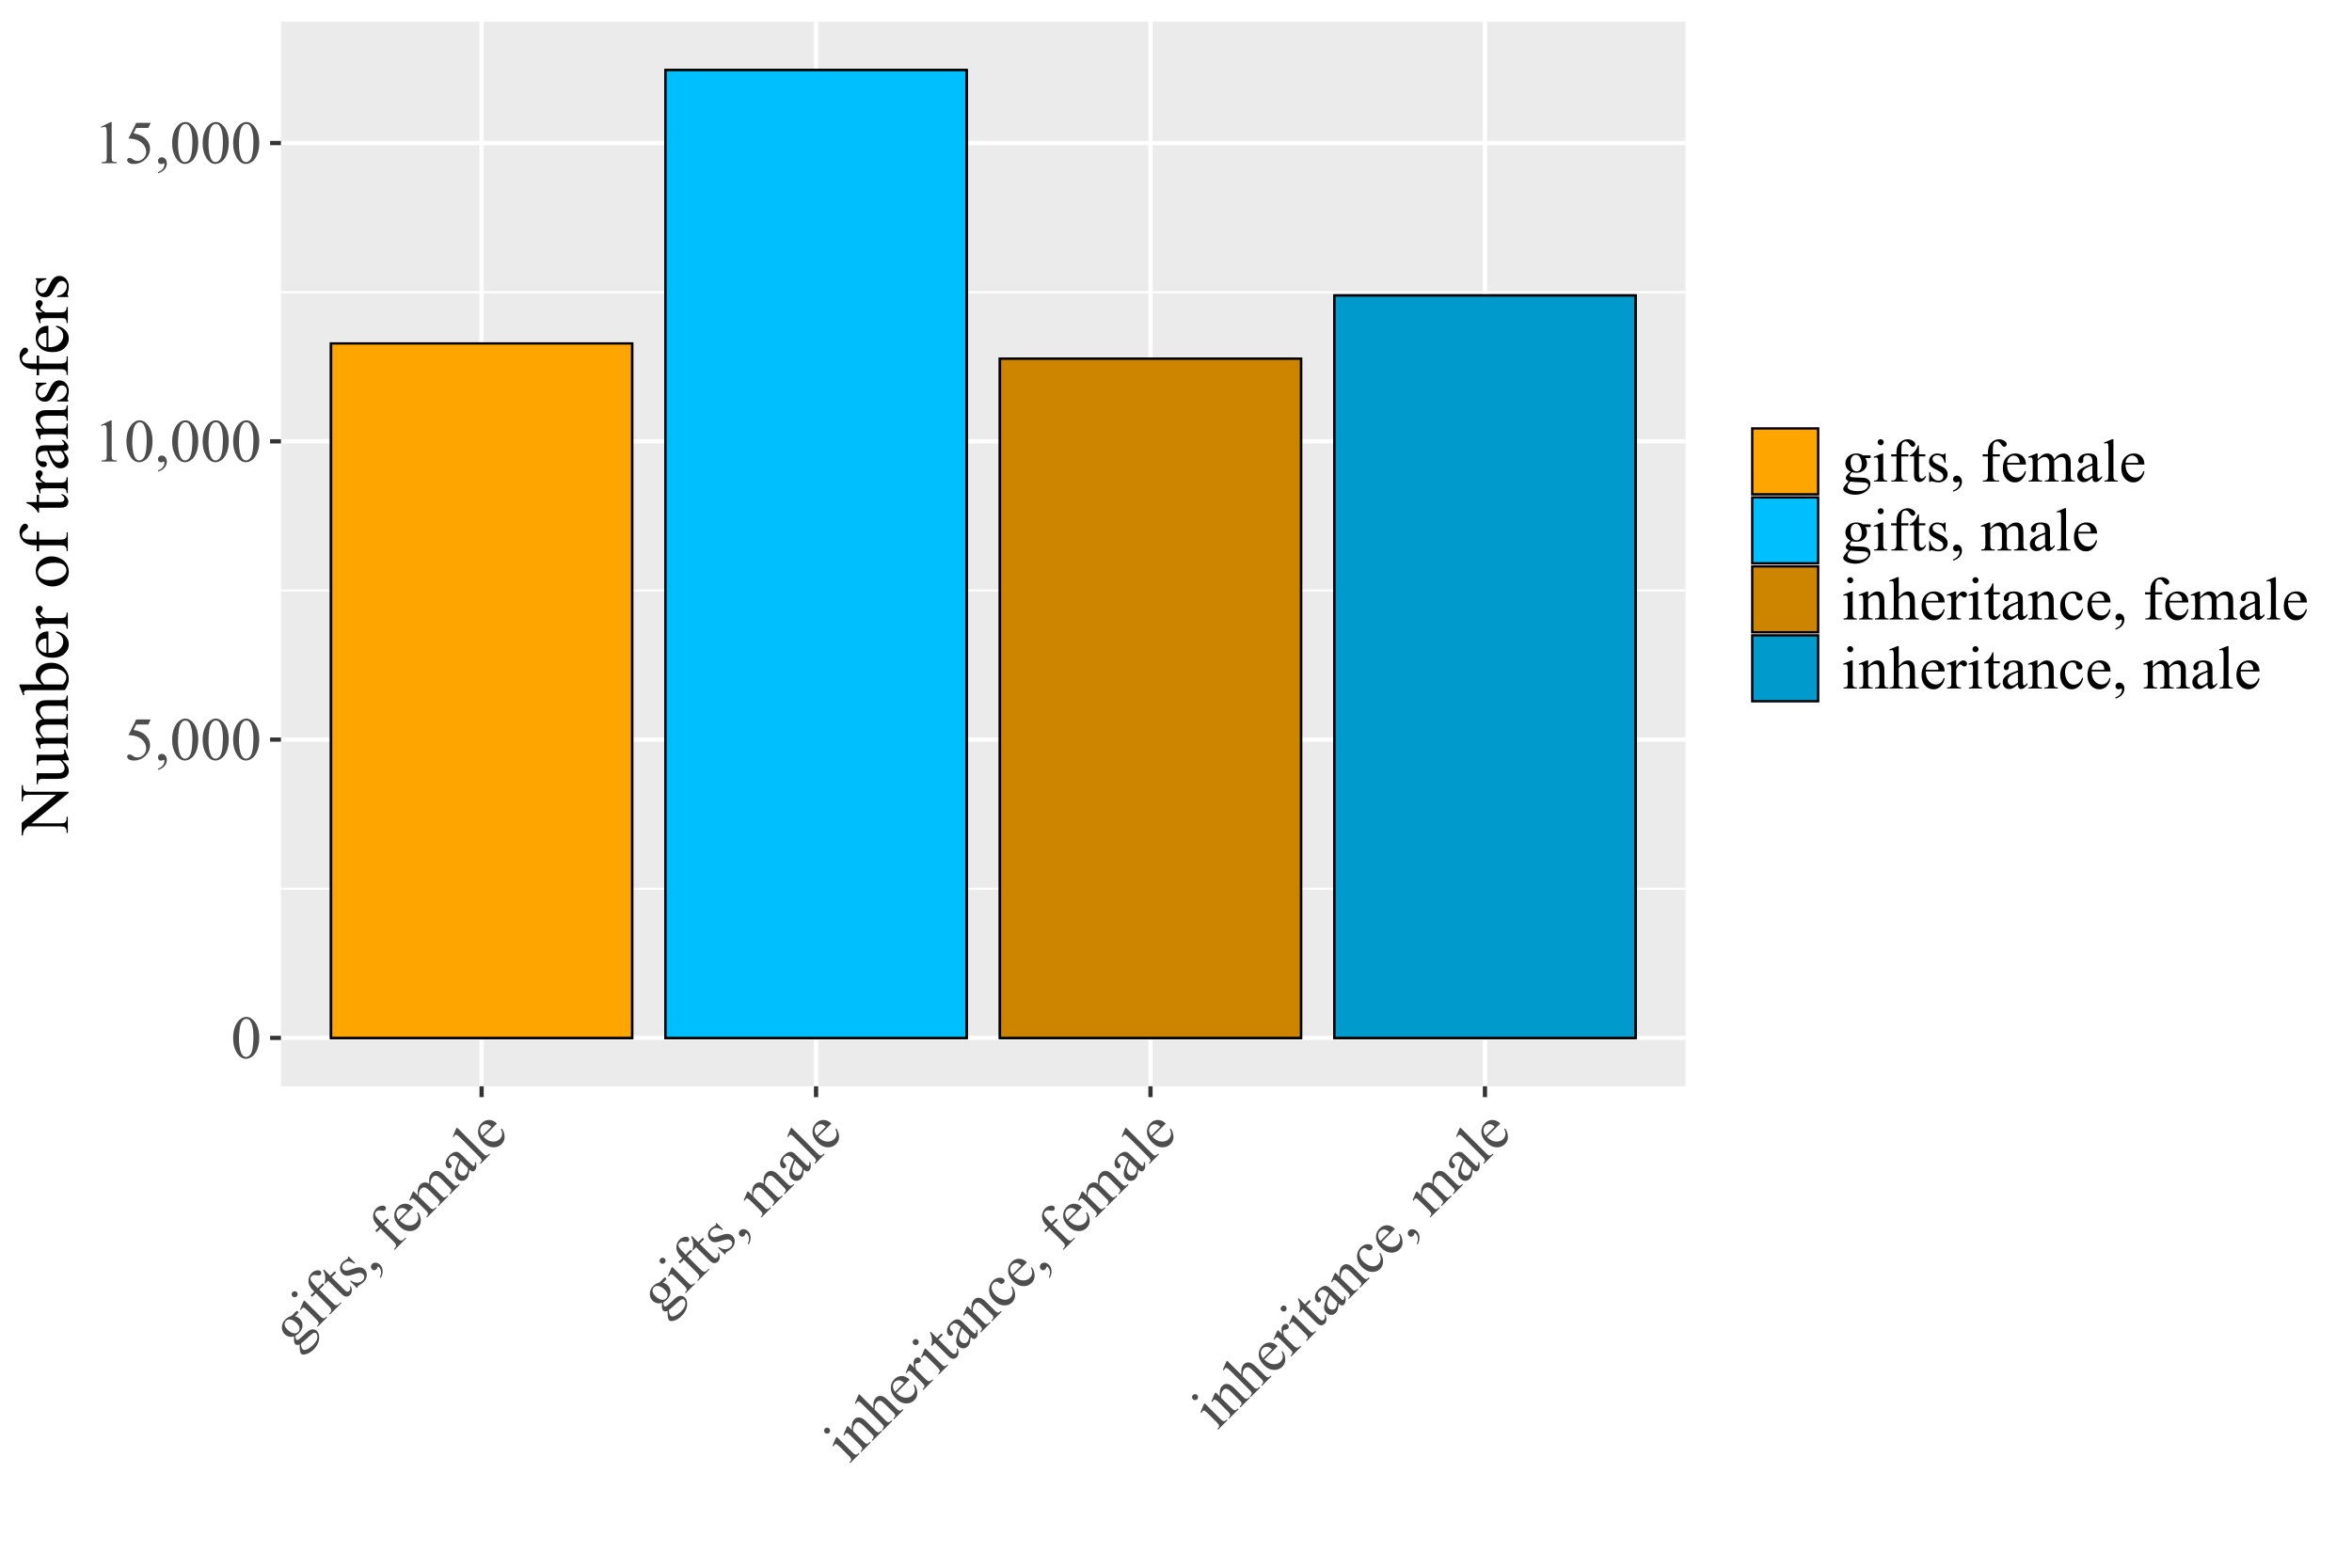 <?xml version="1.0" encoding="UTF-8"?>
<svg xmlns="http://www.w3.org/2000/svg" xmlns:xlink="http://www.w3.org/1999/xlink" width="1080pt" height="720pt" viewBox="0 0 1080 720" version="1.1">
<defs>
<g>
<symbol overflow="visible" id="glyph0-0">
<path style="stroke:none;" d="M 3.883 0 L 3.883 -17.5 L 17.883 -17.5 L 17.883 0 Z M 4.32 -0.438 L 17.445 -0.438 L 17.445 -17.062 L 4.32 -17.062 Z M 4.32 -0.438 "/>
</symbol>
<symbol overflow="visible" id="glyph0-1">
<path style="stroke:none;" d="M 1.012 -9.16 C 1.008 -11.27 1.328 -13.09 1.969 -14.621 C 2.605 -16.145 3.453 -17.281 4.512 -18.031 C 5.332 -18.621 6.18 -18.918 7.055 -18.922 C 8.477 -18.918 9.75 -18.195 10.883 -16.75 C 12.289 -14.949 12.996 -12.516 13 -9.445 C 12.996 -7.293 12.688 -5.465 12.07 -3.965 C 11.449 -2.461 10.656 -1.371 9.699 -0.691 C 8.734 -0.012 7.809 0.328 6.918 0.328 C 5.148 0.328 3.676 -0.715 2.5 -2.805 C 1.504 -4.559 1.008 -6.676 1.012 -9.16 Z M 3.691 -8.82 C 3.691 -6.266 4.004 -4.184 4.633 -2.57 C 5.152 -1.207 5.93 -0.527 6.961 -0.531 C 7.449 -0.527 7.957 -0.75 8.488 -1.195 C 9.016 -1.637 9.418 -2.375 9.695 -3.418 C 10.109 -4.98 10.316 -7.191 10.32 -10.047 C 10.316 -12.16 10.098 -13.926 9.664 -15.34 C 9.332 -16.387 8.91 -17.129 8.395 -17.57 C 8.02 -17.867 7.566 -18.016 7.039 -18.02 C 6.414 -18.016 5.863 -17.738 5.387 -17.188 C 4.727 -16.426 4.281 -15.238 4.047 -13.617 C 3.809 -11.992 3.691 -10.391 3.691 -8.82 Z M 3.691 -8.82 "/>
</symbol>
<symbol overflow="visible" id="glyph0-2">
<path style="stroke:none;" d="M 12.156 -18.539 L 11.086 -16.215 L 5.508 -16.215 L 4.293 -13.727 C 6.703 -13.371 8.617 -12.473 10.035 -11.031 C 11.242 -9.789 11.848 -8.332 11.852 -6.656 C 11.848 -5.68 11.648 -4.777 11.258 -3.949 C 10.859 -3.121 10.363 -2.414 9.762 -1.832 C 9.16 -1.246 8.488 -0.777 7.75 -0.422 C 6.699 0.078 5.625 0.328 4.523 0.328 C 3.414 0.328 2.605 0.141 2.098 -0.238 C 1.59 -0.613 1.336 -1.031 1.34 -1.492 C 1.336 -1.746 1.441 -1.973 1.652 -2.168 C 1.863 -2.363 2.125 -2.461 2.445 -2.461 C 2.68 -2.461 2.891 -2.422 3.07 -2.352 C 3.246 -2.273 3.547 -2.086 3.977 -1.789 C 4.66 -1.312 5.352 -1.078 6.055 -1.078 C 7.117 -1.078 8.055 -1.48 8.867 -2.289 C 9.672 -3.094 10.078 -4.074 10.078 -5.234 C 10.078 -6.352 9.715 -7.398 8.996 -8.371 C 8.27 -9.34 7.277 -10.09 6.016 -10.625 C 5.02 -11.031 3.664 -11.27 1.953 -11.336 L 5.508 -18.539 Z M 12.156 -18.539 "/>
</symbol>
<symbol overflow="visible" id="glyph0-3">
<path style="stroke:none;" d="M 1.504 4.664 L 1.504 4.062 C 2.441 3.746 3.168 3.266 3.684 2.617 C 4.195 1.965 4.453 1.273 4.457 0.547 C 4.453 0.371 4.414 0.227 4.336 0.109 C 4.27 0.027 4.203 -0.012 4.141 -0.016 C 4.039 -0.012 3.82 0.078 3.484 0.258 C 3.32 0.34 3.148 0.379 2.969 0.383 C 2.52 0.379 2.164 0.25 1.898 -0.012 C 1.633 -0.277 1.5 -0.641 1.504 -1.109 C 1.5 -1.551 1.672 -1.934 2.016 -2.254 C 2.359 -2.57 2.773 -2.73 3.266 -2.734 C 3.867 -2.73 4.406 -2.469 4.875 -1.949 C 5.344 -1.422 5.578 -0.73 5.578 0.137 C 5.578 1.074 5.25 1.949 4.602 2.754 C 3.945 3.559 2.914 4.195 1.504 4.664 Z M 1.504 4.664 "/>
</symbol>
<symbol overflow="visible" id="glyph0-4">
<path style="stroke:none;" d="M 3.281 -16.719 L 7.793 -18.922 L 8.242 -18.922 L 8.242 -3.266 C 8.238 -2.227 8.281 -1.582 8.371 -1.328 C 8.457 -1.07 8.637 -0.875 8.914 -0.738 C 9.184 -0.598 9.742 -0.52 10.582 -0.508 L 10.582 0 L 3.609 0 L 3.609 -0.508 C 4.484 -0.52 5.047 -0.594 5.305 -0.73 C 5.555 -0.859 5.734 -1.039 5.836 -1.266 C 5.938 -1.488 5.988 -2.152 5.988 -3.266 L 5.988 -13.273 C 5.988 -14.617 5.941 -15.484 5.852 -15.875 C 5.785 -16.164 5.668 -16.379 5.504 -16.516 C 5.332 -16.648 5.129 -16.715 4.895 -16.719 C 4.555 -16.715 4.086 -16.574 3.484 -16.297 Z M 3.281 -16.719 "/>
</symbol>
<symbol overflow="visible" id="glyph0-5">
<path style="stroke:none;" d="M 4.227 -4.566 C 3.457 -4.934 2.871 -5.457 2.461 -6.129 C 2.047 -6.801 1.84 -7.539 1.844 -8.352 C 1.84 -9.586 2.309 -10.652 3.246 -11.551 C 4.18 -12.441 5.375 -12.891 6.836 -12.891 C 8.027 -12.891 9.062 -12.598 9.938 -12.016 L 12.594 -12.016 C 12.98 -12.012 13.207 -12 13.273 -11.98 C 13.336 -11.957 13.383 -11.918 13.414 -11.867 C 13.461 -11.781 13.488 -11.637 13.492 -11.43 C 13.488 -11.191 13.465 -11.027 13.426 -10.938 C 13.395 -10.887 13.348 -10.852 13.281 -10.828 C 13.211 -10.801 12.98 -10.785 12.594 -10.789 L 10.965 -10.789 C 11.473 -10.129 11.73 -9.293 11.73 -8.273 C 11.73 -7.105 11.281 -6.105 10.391 -5.277 C 9.492 -4.445 8.297 -4.031 6.797 -4.031 C 6.176 -4.031 5.539 -4.121 4.895 -4.305 C 4.488 -3.957 4.219 -3.656 4.078 -3.398 C 3.938 -3.137 3.867 -2.914 3.867 -2.734 C 3.867 -2.574 3.941 -2.422 4.094 -2.281 C 4.242 -2.133 4.535 -2.031 4.977 -1.969 C 5.227 -1.93 5.867 -1.898 6.891 -1.875 C 8.766 -1.828 9.98 -1.762 10.539 -1.68 C 11.387 -1.559 12.062 -1.246 12.57 -0.738 C 13.07 -0.23 13.324 0.398 13.328 1.148 C 13.324 2.18 12.844 3.145 11.883 4.047 C 10.461 5.375 8.605 6.039 6.316 6.043 C 4.559 6.039 3.07 5.645 1.859 4.852 C 1.172 4.398 0.832 3.922 0.836 3.43 C 0.832 3.207 0.883 2.988 0.984 2.773 C 1.141 2.434 1.457 1.965 1.941 1.367 C 2.004 1.281 2.469 0.793 3.336 -0.109 C 2.859 -0.387 2.527 -0.641 2.332 -0.867 C 2.137 -1.09 2.039 -1.34 2.039 -1.625 C 2.039 -1.941 2.168 -2.316 2.426 -2.746 C 2.684 -3.172 3.281 -3.777 4.227 -4.566 Z M 6.602 -12.234 C 5.926 -12.234 5.363 -11.965 4.91 -11.43 C 4.453 -10.891 4.223 -10.066 4.227 -8.953 C 4.223 -7.516 4.535 -6.398 5.156 -5.605 C 5.629 -5 6.23 -4.699 6.961 -4.703 C 7.652 -4.699 8.219 -4.957 8.668 -5.48 C 9.109 -5.996 9.332 -6.812 9.336 -7.93 C 9.332 -9.375 9.02 -10.512 8.395 -11.336 C 7.926 -11.934 7.328 -12.234 6.602 -12.234 Z M 4.086 0 C 3.656 0.461 3.336 0.891 3.117 1.297 C 2.898 1.695 2.789 2.066 2.789 2.406 C 2.789 2.84 3.051 3.223 3.582 3.555 C 4.488 4.117 5.805 4.398 7.531 4.402 C 9.168 4.398 10.379 4.109 11.16 3.531 C 11.938 2.949 12.328 2.332 12.332 1.68 C 12.328 1.203 12.094 0.867 11.633 0.672 C 11.156 0.465 10.219 0.344 8.82 0.312 C 6.766 0.258 5.188 0.156 4.086 0 Z M 4.086 0 "/>
</symbol>
<symbol overflow="visible" id="glyph0-6">
<path style="stroke:none;" d="M 4.062 -19.441 C 4.438 -19.441 4.762 -19.305 5.035 -19.035 C 5.301 -18.766 5.438 -18.441 5.441 -18.062 C 5.438 -17.676 5.301 -17.348 5.035 -17.074 C 4.762 -16.801 4.438 -16.664 4.062 -16.664 C 3.672 -16.664 3.344 -16.801 3.074 -17.074 C 2.797 -17.348 2.66 -17.676 2.664 -18.062 C 2.66 -18.441 2.793 -18.766 3.066 -19.035 C 3.332 -19.305 3.664 -19.441 4.062 -19.441 Z M 5.195 -12.891 L 5.195 -2.828 C 5.191 -2.043 5.25 -1.523 5.367 -1.266 C 5.48 -1.004 5.648 -0.809 5.871 -0.684 C 6.094 -0.555 6.5 -0.492 7.094 -0.492 L 7.094 0 L 1.012 0 L 1.012 -0.492 C 1.621 -0.492 2.031 -0.551 2.242 -0.668 C 2.449 -0.785 2.613 -0.98 2.738 -1.258 C 2.859 -1.527 2.922 -2.051 2.926 -2.828 L 2.926 -7.656 C 2.922 -9.012 2.883 -9.891 2.805 -10.297 C 2.738 -10.586 2.637 -10.789 2.5 -10.902 C 2.363 -11.016 2.176 -11.074 1.941 -11.074 C 1.684 -11.074 1.375 -11.004 1.012 -10.867 L 0.82 -11.359 L 4.594 -12.891 Z M 5.195 -12.891 "/>
</symbol>
<symbol overflow="visible" id="glyph0-7">
<path style="stroke:none;" d="M 5.77 -11.539 L 5.77 -3.309 C 5.766 -2.141 5.895 -1.402 6.152 -1.094 C 6.488 -0.691 6.938 -0.492 7.508 -0.492 L 8.641 -0.492 L 8.641 0 L 1.164 0 L 1.164 -0.492 L 1.723 -0.492 C 2.086 -0.492 2.418 -0.582 2.719 -0.766 C 3.02 -0.945 3.227 -1.191 3.344 -1.504 C 3.457 -1.812 3.516 -2.414 3.516 -3.309 L 3.516 -11.539 L 1.078 -11.539 L 1.078 -12.523 L 3.516 -12.523 L 3.516 -13.344 C 3.516 -14.59 3.715 -15.648 4.117 -16.516 C 4.516 -17.379 5.129 -18.078 5.953 -18.613 C 6.777 -19.145 7.703 -19.41 8.734 -19.414 C 9.691 -19.41 10.57 -19.102 11.375 -18.484 C 11.898 -18.07 12.164 -17.609 12.168 -17.102 C 12.164 -16.828 12.047 -16.57 11.812 -16.332 C 11.574 -16.086 11.316 -15.965 11.047 -15.969 C 10.836 -15.965 10.617 -16.043 10.383 -16.195 C 10.148 -16.344 9.863 -16.664 9.527 -17.164 C 9.191 -17.656 8.883 -17.992 8.602 -18.172 C 8.316 -18.34 8 -18.426 7.656 -18.43 C 7.234 -18.426 6.879 -18.316 6.59 -18.094 C 6.297 -17.867 6.086 -17.52 5.961 -17.055 C 5.828 -16.582 5.766 -15.371 5.77 -13.426 L 5.77 -12.523 L 8.996 -12.523 L 8.996 -11.539 Z M 5.77 -11.539 "/>
</symbol>
<symbol overflow="visible" id="glyph0-8">
<path style="stroke:none;" d="M 4.512 -16.641 L 4.512 -12.523 L 7.438 -12.523 L 7.438 -11.566 L 4.512 -11.566 L 4.512 -3.445 C 4.512 -2.633 4.625 -2.086 4.859 -1.805 C 5.09 -1.523 5.391 -1.383 5.758 -1.383 C 6.055 -1.383 6.344 -1.473 6.629 -1.66 C 6.91 -1.844 7.133 -2.121 7.289 -2.488 L 7.82 -2.488 C 7.5 -1.594 7.051 -0.922 6.469 -0.473 C 5.883 -0.023 5.281 0.199 4.664 0.203 C 4.242 0.199 3.828 0.086 3.43 -0.145 C 3.023 -0.375 2.73 -0.707 2.543 -1.141 C 2.352 -1.57 2.254 -2.238 2.258 -3.145 L 2.258 -11.566 L 0.273 -11.566 L 0.273 -12.016 C 0.77 -12.215 1.281 -12.555 1.809 -13.035 C 2.332 -13.512 2.801 -14.078 3.211 -14.738 C 3.422 -15.082 3.711 -15.719 4.086 -16.641 Z M 4.512 -16.641 "/>
</symbol>
<symbol overflow="visible" id="glyph0-9">
<path style="stroke:none;" d="M 8.969 -12.891 L 8.969 -8.625 L 8.516 -8.625 C 8.168 -9.965 7.727 -10.875 7.184 -11.359 C 6.641 -11.84 5.949 -12.082 5.113 -12.086 C 4.473 -12.082 3.957 -11.914 3.566 -11.578 C 3.172 -11.242 2.977 -10.867 2.98 -10.461 C 2.977 -9.945 3.121 -9.508 3.418 -9.148 C 3.699 -8.77 4.273 -8.375 5.141 -7.957 L 7.137 -6.984 C 8.988 -6.082 9.914 -4.891 9.914 -3.418 C 9.914 -2.277 9.48 -1.359 8.621 -0.664 C 7.754 0.035 6.789 0.379 5.727 0.383 C 4.957 0.379 4.082 0.246 3.102 -0.027 C 2.797 -0.117 2.555 -0.164 2.367 -0.164 C 2.156 -0.164 1.992 -0.047 1.875 0.191 L 1.422 0.191 L 1.422 -4.281 L 1.875 -4.281 C 2.129 -3.004 2.613 -2.043 3.336 -1.395 C 4.051 -0.746 4.859 -0.422 5.758 -0.422 C 6.383 -0.422 6.895 -0.605 7.293 -0.977 C 7.688 -1.344 7.887 -1.789 7.891 -2.312 C 7.887 -2.938 7.664 -3.465 7.227 -3.895 C 6.781 -4.32 5.898 -4.863 4.578 -5.523 C 3.254 -6.176 2.391 -6.77 1.984 -7.301 C 1.57 -7.816 1.363 -8.473 1.367 -9.27 C 1.363 -10.297 1.719 -11.156 2.426 -11.852 C 3.129 -12.543 4.043 -12.891 5.168 -12.891 C 5.66 -12.891 6.258 -12.785 6.961 -12.578 C 7.422 -12.441 7.73 -12.375 7.891 -12.375 C 8.035 -12.375 8.148 -12.406 8.23 -12.469 C 8.309 -12.531 8.402 -12.672 8.516 -12.891 Z M 8.969 -12.891 "/>
</symbol>
<symbol overflow="visible" id="glyph0-10">
<path style="stroke:none;" d=""/>
</symbol>
<symbol overflow="visible" id="glyph0-11">
<path style="stroke:none;" d="M 2.98 -7.805 C 2.969 -5.945 3.422 -4.484 4.336 -3.43 C 5.246 -2.367 6.316 -1.84 7.547 -1.844 C 8.367 -1.84 9.078 -2.066 9.684 -2.52 C 10.289 -2.973 10.797 -3.746 11.211 -4.84 L 11.633 -4.566 C 11.438 -3.316 10.883 -2.18 9.965 -1.156 C 9.043 -0.129 7.891 0.379 6.508 0.383 C 5 0.379 3.711 -0.203 2.645 -1.375 C 1.57 -2.543 1.035 -4.117 1.039 -6.098 C 1.035 -8.238 1.586 -9.91 2.688 -11.109 C 3.785 -12.305 5.164 -12.902 6.82 -12.906 C 8.227 -12.902 9.379 -12.441 10.281 -11.52 C 11.18 -10.594 11.629 -9.355 11.633 -7.805 Z M 2.98 -8.602 L 8.777 -8.602 C 8.73 -9.402 8.633 -9.965 8.492 -10.297 C 8.258 -10.805 7.918 -11.207 7.473 -11.5 C 7.02 -11.789 6.547 -11.934 6.055 -11.938 C 5.297 -11.934 4.621 -11.641 4.027 -11.055 C 3.426 -10.465 3.078 -9.648 2.98 -8.602 Z M 2.98 -8.602 "/>
</symbol>
<symbol overflow="visible" id="glyph0-12">
<path style="stroke:none;" d="M 4.594 -10.227 C 5.504 -11.133 6.039 -11.656 6.207 -11.797 C 6.613 -12.141 7.055 -12.41 7.531 -12.605 C 8 -12.793 8.473 -12.891 8.941 -12.891 C 9.723 -12.891 10.395 -12.66 10.965 -12.207 C 11.527 -11.746 11.906 -11.086 12.102 -10.227 C 13.035 -11.316 13.828 -12.035 14.477 -12.379 C 15.121 -12.719 15.789 -12.891 16.477 -12.891 C 17.141 -12.891 17.727 -12.719 18.242 -12.379 C 18.754 -12.035 19.164 -11.477 19.469 -10.703 C 19.668 -10.176 19.77 -9.348 19.77 -8.219 L 19.77 -2.828 C 19.77 -2.043 19.828 -1.508 19.945 -1.219 C 20.039 -1.016 20.207 -0.844 20.453 -0.703 C 20.695 -0.562 21.098 -0.492 21.656 -0.492 L 21.656 0 L 15.477 0 L 15.477 -0.492 L 15.734 -0.492 C 16.27 -0.492 16.691 -0.594 16.992 -0.805 C 17.203 -0.945 17.352 -1.18 17.445 -1.504 C 17.477 -1.656 17.496 -2.098 17.5 -2.828 L 17.5 -8.219 C 17.496 -9.238 17.375 -9.957 17.133 -10.375 C 16.773 -10.957 16.203 -11.25 15.422 -11.25 C 14.938 -11.25 14.449 -11.129 13.965 -10.887 C 13.473 -10.645 12.883 -10.195 12.195 -9.543 L 12.168 -9.391 L 12.195 -8.805 L 12.195 -2.828 C 12.191 -1.973 12.242 -1.441 12.34 -1.23 C 12.434 -1.02 12.613 -0.844 12.879 -0.703 C 13.141 -0.562 13.59 -0.492 14.234 -0.492 L 14.234 0 L 7.902 0 L 7.902 -0.492 C 8.594 -0.492 9.07 -0.574 9.328 -0.738 C 9.586 -0.902 9.766 -1.148 9.871 -1.477 C 9.914 -1.633 9.938 -2.082 9.938 -2.828 L 9.938 -8.219 C 9.938 -9.238 9.785 -9.973 9.488 -10.418 C 9.082 -11 8.523 -11.289 7.805 -11.293 C 7.312 -11.289 6.824 -11.16 6.344 -10.898 C 5.586 -10.496 5.004 -10.043 4.594 -9.543 L 4.594 -2.828 C 4.594 -2.008 4.648 -1.477 4.766 -1.23 C 4.875 -0.98 5.043 -0.793 5.27 -0.676 C 5.488 -0.551 5.945 -0.492 6.633 -0.492 L 6.633 0 L 0.438 0 L 0.438 -0.492 C 1.008 -0.492 1.41 -0.551 1.641 -0.676 C 1.867 -0.793 2.039 -0.988 2.16 -1.262 C 2.273 -1.527 2.332 -2.051 2.336 -2.828 L 2.336 -7.617 C 2.332 -8.992 2.293 -9.879 2.215 -10.281 C 2.148 -10.582 2.047 -10.789 1.914 -10.902 C 1.777 -11.016 1.59 -11.074 1.352 -11.074 C 1.094 -11.074 0.789 -11.004 0.438 -10.867 L 0.234 -11.359 L 4.008 -12.891 L 4.594 -12.891 Z M 4.594 -10.227 "/>
</symbol>
<symbol overflow="visible" id="glyph0-13">
<path style="stroke:none;" d="M 7.969 -1.805 C 6.684 -0.809 5.875 -0.234 5.551 -0.082 C 5.055 0.145 4.531 0.258 3.977 0.258 C 3.109 0.258 2.398 -0.035 1.84 -0.629 C 1.277 -1.215 0.996 -1.996 1 -2.969 C 0.996 -3.574 1.133 -4.102 1.406 -4.555 C 1.781 -5.172 2.43 -5.758 3.355 -6.305 C 4.277 -6.852 5.816 -7.516 7.969 -8.297 L 7.969 -8.789 C 7.969 -10.039 7.77 -10.895 7.375 -11.359 C 6.977 -11.824 6.402 -12.059 5.648 -12.059 C 5.07 -12.059 4.613 -11.902 4.281 -11.594 C 3.93 -11.281 3.754 -10.926 3.758 -10.527 L 3.789 -9.734 C 3.785 -9.312 3.676 -8.988 3.465 -8.762 C 3.246 -8.531 2.969 -8.418 2.625 -8.422 C 2.285 -8.418 2.008 -8.539 1.797 -8.777 C 1.582 -9.012 1.477 -9.336 1.477 -9.75 C 1.477 -10.531 1.875 -11.25 2.68 -11.906 C 3.477 -12.562 4.602 -12.891 6.055 -12.891 C 7.164 -12.891 8.078 -12.703 8.789 -12.332 C 9.328 -12.047 9.723 -11.605 9.98 -11.008 C 10.141 -10.613 10.223 -9.812 10.227 -8.602 L 10.227 -4.348 C 10.223 -3.152 10.246 -2.418 10.293 -2.152 C 10.336 -1.879 10.41 -1.699 10.52 -1.613 C 10.621 -1.52 10.742 -1.477 10.883 -1.477 C 11.023 -1.477 11.152 -1.508 11.266 -1.57 C 11.457 -1.688 11.828 -2.02 12.375 -2.57 L 12.375 -1.805 C 11.352 -0.438 10.375 0.246 9.445 0.246 C 9 0.246 8.645 0.094 8.379 -0.219 C 8.113 -0.523 7.977 -1.055 7.969 -1.805 Z M 7.969 -2.695 L 7.969 -7.465 C 6.594 -6.918 5.703 -6.531 5.305 -6.305 C 4.582 -5.902 4.07 -5.48 3.762 -5.047 C 3.449 -4.605 3.293 -4.129 3.297 -3.609 C 3.293 -2.953 3.488 -2.406 3.883 -1.977 C 4.27 -1.539 4.719 -1.324 5.234 -1.328 C 5.922 -1.324 6.836 -1.781 7.969 -2.695 Z M 7.969 -2.695 "/>
</symbol>
<symbol overflow="visible" id="glyph0-14">
<path style="stroke:none;" d="M 5.18 -19.441 L 5.18 -2.828 C 5.18 -2.043 5.234 -1.523 5.352 -1.273 C 5.461 -1.016 5.637 -0.824 5.879 -0.691 C 6.113 -0.559 6.555 -0.492 7.203 -0.492 L 7.203 0 L 1.066 0 L 1.066 -0.492 C 1.641 -0.492 2.031 -0.551 2.242 -0.668 C 2.449 -0.785 2.613 -0.98 2.734 -1.258 C 2.852 -1.527 2.91 -2.051 2.914 -2.828 L 2.914 -14.203 C 2.91 -15.617 2.879 -16.484 2.816 -16.809 C 2.75 -17.133 2.648 -17.355 2.508 -17.473 C 2.367 -17.59 2.188 -17.648 1.969 -17.648 C 1.73 -17.648 1.43 -17.574 1.066 -17.43 L 0.836 -17.91 L 4.566 -19.441 Z M 5.18 -19.441 "/>
</symbol>
<symbol overflow="visible" id="glyph0-15">
<path style="stroke:none;" d="M 4.523 -10.242 C 5.992 -12.008 7.391 -12.891 8.723 -12.891 C 9.406 -12.891 9.996 -12.719 10.488 -12.379 C 10.98 -12.035 11.371 -11.473 11.664 -10.691 C 11.859 -10.141 11.957 -9.301 11.961 -8.176 L 11.961 -2.828 C 11.957 -2.035 12.023 -1.5 12.156 -1.219 C 12.254 -0.988 12.414 -0.809 12.641 -0.684 C 12.859 -0.555 13.273 -0.492 13.875 -0.492 L 13.875 0 L 7.684 0 L 7.684 -0.492 L 7.945 -0.492 C 8.527 -0.492 8.934 -0.578 9.168 -0.758 C 9.398 -0.93 9.559 -1.195 9.652 -1.547 C 9.684 -1.68 9.703 -2.105 9.707 -2.828 L 9.707 -7.957 C 9.703 -9.094 9.555 -9.918 9.262 -10.438 C 8.965 -10.949 8.465 -11.207 7.766 -11.211 C 6.68 -11.207 5.602 -10.617 4.523 -9.434 L 4.523 -2.828 C 4.523 -1.98 4.574 -1.457 4.676 -1.258 C 4.801 -0.988 4.977 -0.793 5.203 -0.676 C 5.426 -0.551 5.879 -0.492 6.562 -0.492 L 6.562 0 L 0.367 0 L 0.367 -0.492 L 0.641 -0.492 C 1.277 -0.492 1.711 -0.652 1.934 -0.977 C 2.156 -1.297 2.266 -1.914 2.27 -2.828 L 2.27 -7.477 C 2.266 -8.98 2.23 -9.895 2.164 -10.227 C 2.094 -10.551 1.992 -10.773 1.852 -10.895 C 1.711 -11.012 1.52 -11.074 1.285 -11.074 C 1.027 -11.074 0.723 -11.004 0.367 -10.867 L 0.164 -11.359 L 3.938 -12.891 L 4.523 -12.891 Z M 4.523 -10.242 "/>
</symbol>
<symbol overflow="visible" id="glyph0-16">
<path style="stroke:none;" d="M 4.555 -19.441 L 4.555 -10.281 C 5.562 -11.391 6.363 -12.102 6.957 -12.418 C 7.547 -12.73 8.141 -12.891 8.734 -12.891 C 9.445 -12.891 10.059 -12.695 10.57 -12.305 C 11.078 -11.914 11.453 -11.297 11.703 -10.461 C 11.871 -9.875 11.957 -8.809 11.961 -7.258 L 11.961 -2.828 C 11.957 -2.035 12.023 -1.492 12.156 -1.203 C 12.242 -0.98 12.395 -0.809 12.617 -0.684 C 12.832 -0.555 13.234 -0.492 13.82 -0.492 L 13.82 0 L 7.672 0 L 7.672 -0.492 L 7.957 -0.492 C 8.539 -0.492 8.941 -0.578 9.172 -0.758 C 9.398 -0.93 9.559 -1.195 9.652 -1.547 C 9.676 -1.691 9.691 -2.117 9.695 -2.828 L 9.695 -7.258 C 9.691 -8.625 9.621 -9.523 9.48 -9.953 C 9.34 -10.379 9.113 -10.699 8.805 -10.914 C 8.492 -11.129 8.117 -11.238 7.684 -11.238 C 7.234 -11.238 6.77 -11.117 6.289 -10.883 C 5.801 -10.641 5.223 -10.164 4.555 -9.445 L 4.555 -2.828 C 4.551 -1.973 4.598 -1.441 4.695 -1.23 C 4.789 -1.02 4.969 -0.844 5.227 -0.703 C 5.484 -0.562 5.934 -0.492 6.578 -0.492 L 6.578 0 L 0.367 0 L 0.367 -0.492 C 0.922 -0.492 1.359 -0.578 1.68 -0.75 C 1.859 -0.844 2.004 -1.016 2.117 -1.273 C 2.223 -1.523 2.277 -2.043 2.281 -2.828 L 2.281 -14.164 C 2.277 -15.594 2.246 -16.477 2.18 -16.805 C 2.109 -17.133 2.004 -17.355 1.867 -17.473 C 1.723 -17.59 1.531 -17.648 1.297 -17.648 C 1.102 -17.648 0.793 -17.574 0.367 -17.43 L 0.18 -17.91 L 3.922 -19.441 Z M 4.555 -19.441 "/>
</symbol>
<symbol overflow="visible" id="glyph0-17">
<path style="stroke:none;" d="M 4.539 -12.891 L 4.539 -10.078 C 5.582 -11.953 6.656 -12.891 7.766 -12.891 C 8.262 -12.891 8.676 -12.738 9.008 -12.434 C 9.332 -12.129 9.496 -11.773 9.5 -11.375 C 9.496 -11.016 9.379 -10.715 9.145 -10.473 C 8.906 -10.223 8.625 -10.102 8.297 -10.102 C 7.977 -10.102 7.617 -10.258 7.227 -10.574 C 6.828 -10.887 6.535 -11.043 6.344 -11.047 C 6.176 -11.043 6 -10.953 5.812 -10.773 C 5.398 -10.395 4.973 -9.781 4.539 -8.93 L 4.539 -2.926 C 4.535 -2.23 4.621 -1.707 4.797 -1.352 C 4.914 -1.105 5.125 -0.902 5.426 -0.738 C 5.727 -0.574 6.16 -0.492 6.727 -0.492 L 6.727 0 L 0.312 0 L 0.312 -0.492 C 0.949 -0.492 1.426 -0.59 1.734 -0.793 C 1.961 -0.934 2.121 -1.168 2.215 -1.492 C 2.258 -1.645 2.277 -2.086 2.281 -2.816 L 2.281 -7.672 C 2.277 -9.125 2.25 -9.992 2.191 -10.273 C 2.133 -10.547 2.023 -10.75 1.863 -10.883 C 1.703 -11.008 1.504 -11.074 1.273 -11.074 C 0.984 -11.074 0.664 -11.004 0.312 -10.867 L 0.18 -11.359 L 3.965 -12.891 Z M 4.539 -12.891 "/>
</symbol>
<symbol overflow="visible" id="glyph0-18">
<path style="stroke:none;" d="M 11.512 -4.758 C 11.172 -3.105 10.512 -1.836 9.531 -0.949 C 8.543 -0.062 7.453 0.379 6.262 0.383 C 4.836 0.379 3.598 -0.215 2.543 -1.406 C 1.484 -2.602 0.953 -4.215 0.957 -6.25 C 0.953 -8.215 1.539 -9.812 2.711 -11.047 C 3.879 -12.273 5.285 -12.891 6.93 -12.891 C 8.16 -12.891 9.172 -12.562 9.965 -11.914 C 10.758 -11.258 11.156 -10.582 11.156 -9.883 C 11.156 -9.535 11.043 -9.254 10.82 -9.043 C 10.594 -8.824 10.281 -8.719 9.883 -8.723 C 9.344 -8.719 8.938 -8.891 8.668 -9.242 C 8.512 -9.43 8.41 -9.797 8.359 -10.336 C 8.309 -10.871 8.125 -11.281 7.805 -11.566 C 7.484 -11.84 7.043 -11.977 6.48 -11.977 C 5.566 -11.977 4.832 -11.637 4.281 -10.965 C 3.539 -10.066 3.168 -8.887 3.172 -7.422 C 3.168 -5.926 3.535 -4.605 4.273 -3.465 C 5.004 -2.316 5.996 -1.746 7.246 -1.75 C 8.137 -1.746 8.938 -2.051 9.652 -2.664 C 10.152 -3.082 10.641 -3.844 11.117 -4.949 Z M 11.512 -4.758 "/>
</symbol>
<symbol overflow="visible" id="glyph1-0">
<path style="stroke:none;" d="M 2.746 -2.746 L -9.629 -15.121 L 0.27 -25.02 L 12.645 -12.645 Z M 2.746 -3.363 L 12.027 -12.645 L 0.27 -24.402 L -9.012 -15.121 Z M 2.746 -3.363 "/>
</symbol>
<symbol overflow="visible" id="glyph1-1">
<path style="stroke:none;" d="M -0.242 -6.215 C -1.043 -5.938 -1.828 -5.891 -2.594 -6.074 C -3.355 -6.258 -4.023 -6.637 -4.602 -7.211 C -5.477 -8.086 -5.902 -9.172 -5.871 -10.465 C -5.84 -11.754 -5.309 -12.914 -4.281 -13.949 C -3.434 -14.789 -2.496 -15.316 -1.469 -15.527 L 0.406 -17.402 C 0.68 -17.676 0.848 -17.828 0.91 -17.859 C 0.969 -17.887 1.031 -17.891 1.094 -17.875 C 1.188 -17.855 1.309 -17.773 1.461 -17.625 C 1.625 -17.453 1.727 -17.32 1.758 -17.227 C 1.77 -17.172 1.762 -17.109 1.734 -17.047 C 1.703 -16.977 1.551 -16.805 1.277 -16.531 L 0.125 -15.383 C 0.945 -15.273 1.719 -14.863 2.445 -14.145 C 3.266 -13.316 3.656 -12.293 3.613 -11.078 C 3.566 -9.855 3.012 -8.715 1.953 -7.656 C 1.512 -7.215 1 -6.832 0.414 -6.508 C 0.375 -5.977 0.398 -5.57 0.484 -5.289 C 0.566 -5.004 0.672 -4.797 0.801 -4.668 C 0.906 -4.555 1.066 -4.5 1.277 -4.508 C 1.488 -4.508 1.77 -4.645 2.125 -4.91 C 2.332 -5.066 2.805 -5.492 3.547 -6.195 C 4.902 -7.488 5.809 -8.305 6.266 -8.645 C 6.945 -9.156 7.648 -9.414 8.367 -9.41 C 9.086 -9.406 9.707 -9.141 10.238 -8.613 C 10.965 -7.883 11.309 -6.855 11.262 -5.539 C 11.195 -3.59 10.352 -1.809 8.738 -0.191 C 7.492 1.051 6.164 1.816 4.746 2.117 C 3.941 2.273 3.363 2.18 3.016 1.836 C 2.859 1.68 2.742 1.492 2.66 1.266 C 2.527 0.918 2.418 0.363 2.34 -0.406 C 2.324 -0.508 2.305 -1.188 2.281 -2.438 C 1.742 -2.301 1.328 -2.242 1.035 -2.262 C 0.734 -2.281 0.484 -2.391 0.289 -2.59 C 0.062 -2.816 -0.105 -3.172 -0.227 -3.66 C -0.344 -4.145 -0.348 -4.996 -0.242 -6.215 Z M -3.984 -13.32 C -4.461 -12.84 -4.668 -12.25 -4.609 -11.551 C -4.551 -10.848 -4.129 -10.105 -3.344 -9.32 C -2.324 -8.301 -1.316 -7.73 -0.32 -7.609 C 0.441 -7.516 1.078 -7.727 1.594 -8.246 C 2.082 -8.73 2.301 -9.316 2.25 -10.004 C 2.199 -10.684 1.781 -11.422 0.996 -12.211 C -0.027 -13.234 -1.051 -13.812 -2.078 -13.949 C -2.832 -14.043 -3.469 -13.832 -3.984 -13.32 Z M 2.891 -2.891 C 2.914 -2.254 2.992 -1.719 3.121 -1.285 C 3.25 -0.844 3.434 -0.508 3.672 -0.27 C 3.98 0.035 4.438 0.121 5.047 -0.02 C 6.086 -0.262 7.219 -0.996 8.441 -2.215 C 9.598 -3.371 10.246 -4.43 10.391 -5.395 C 10.531 -6.352 10.371 -7.062 9.91 -7.531 C 9.57 -7.863 9.168 -7.938 8.699 -7.754 C 8.219 -7.559 7.473 -6.98 6.457 -6.012 C 4.969 -4.598 3.777 -3.555 2.891 -2.891 Z M 2.891 -2.891 "/>
</symbol>
<symbol overflow="visible" id="glyph1-2">
<path style="stroke:none;" d="M -10.875 -16.617 C -10.602 -16.887 -10.273 -17.02 -9.898 -17.023 C -9.516 -17.02 -9.191 -16.887 -8.922 -16.617 C -8.648 -16.344 -8.512 -16.016 -8.512 -15.637 C -8.508 -15.25 -8.641 -14.922 -8.914 -14.656 C -9.18 -14.383 -9.508 -14.25 -9.898 -14.25 C -10.281 -14.25 -10.613 -14.383 -10.887 -14.656 C -11.156 -14.922 -11.289 -15.25 -11.293 -15.633 C -11.289 -16.012 -11.152 -16.34 -10.875 -16.617 Z M -5.441 -12.789 L 1.672 -5.676 C 2.223 -5.117 2.633 -4.789 2.898 -4.688 C 3.16 -4.586 3.418 -4.566 3.668 -4.637 C 3.914 -4.699 4.246 -4.945 4.668 -5.367 L 5.016 -5.016 L 0.715 -0.715 L 0.367 -1.062 C 0.797 -1.492 1.043 -1.824 1.109 -2.059 C 1.172 -2.285 1.152 -2.543 1.047 -2.828 C 0.941 -3.105 0.613 -3.52 0.066 -4.07 L -3.344 -7.484 C -4.301 -8.438 -4.953 -9.031 -5.297 -9.262 C -5.547 -9.422 -5.762 -9.492 -5.941 -9.477 C -6.117 -9.457 -6.289 -9.367 -6.457 -9.203 C -6.637 -9.02 -6.805 -8.754 -6.969 -8.402 L -7.453 -8.613 L -5.867 -12.363 Z M -5.441 -12.789 "/>
</symbol>
<symbol overflow="visible" id="glyph1-3">
<path style="stroke:none;" d="M -4.078 -12.238 L 1.738 -6.418 C 2.562 -5.59 3.176 -5.16 3.578 -5.125 C 4.098 -5.074 4.559 -5.25 4.961 -5.656 L 5.762 -6.457 L 6.109 -6.109 L 0.82 -0.82 L 0.473 -1.168 L 0.871 -1.566 C 1.125 -1.82 1.297 -2.121 1.383 -2.465 C 1.465 -2.805 1.438 -3.125 1.301 -3.426 C 1.16 -3.723 0.773 -4.188 0.145 -4.824 L -5.676 -10.645 L -7.395 -8.922 L -8.09 -9.617 L -6.371 -11.34 L -6.949 -11.922 C -7.832 -12.801 -8.438 -13.691 -8.766 -14.59 C -9.094 -15.484 -9.156 -16.41 -8.953 -17.371 C -8.746 -18.328 -8.277 -19.172 -7.551 -19.906 C -6.871 -20.578 -6.031 -20.98 -5.027 -21.113 C -4.363 -21.191 -3.848 -21.055 -3.488 -20.699 C -3.293 -20.5 -3.195 -20.234 -3.195 -19.898 C -3.188 -19.562 -3.285 -19.297 -3.48 -19.102 C -3.629 -18.953 -3.836 -18.848 -4.109 -18.793 C -4.375 -18.73 -4.805 -18.758 -5.398 -18.875 C -5.984 -18.984 -6.441 -19.004 -6.766 -18.93 C -7.086 -18.848 -7.371 -18.688 -7.617 -18.445 C -7.914 -18.148 -8.086 -17.816 -8.133 -17.453 C -8.18 -17.09 -8.082 -16.695 -7.844 -16.273 C -7.602 -15.848 -6.793 -14.949 -5.414 -13.574 L -4.777 -12.934 L -2.496 -15.215 L -1.797 -14.52 Z M -4.078 -12.238 "/>
</symbol>
<symbol overflow="visible" id="glyph1-4">
<path style="stroke:none;" d="M -8.574 -14.957 L -5.664 -12.047 L -3.598 -14.113 L -2.918 -13.438 L -4.988 -11.367 L 0.754 -5.625 C 1.324 -5.051 1.793 -4.746 2.16 -4.711 C 2.523 -4.676 2.836 -4.785 3.094 -5.047 C 3.305 -5.258 3.445 -5.531 3.516 -5.863 C 3.582 -6.191 3.539 -6.543 3.395 -6.914 L 3.77 -7.289 C 4.172 -6.43 4.328 -5.633 4.238 -4.906 C 4.141 -4.172 3.875 -3.59 3.441 -3.152 C 3.141 -2.855 2.77 -2.645 2.324 -2.527 C 1.875 -2.402 1.43 -2.43 0.988 -2.605 C 0.547 -2.773 0.012 -3.18 -0.629 -3.82 L -6.582 -9.773 L -7.984 -8.371 L -8.305 -8.691 C -8.086 -9.184 -7.965 -9.785 -7.934 -10.496 C -7.902 -11.203 -7.973 -11.938 -8.148 -12.695 C -8.242 -13.082 -8.484 -13.734 -8.875 -14.656 Z M -8.574 -14.957 "/>
</symbol>
<symbol overflow="visible" id="glyph1-5">
<path style="stroke:none;" d="M -2.773 -15.457 L 0.242 -12.441 L -0.078 -12.121 C -1.266 -12.82 -2.227 -13.152 -2.953 -13.113 C -3.676 -13.07 -4.332 -12.75 -4.93 -12.16 C -5.375 -11.707 -5.621 -11.227 -5.664 -10.711 C -5.699 -10.195 -5.574 -9.793 -5.289 -9.504 C -4.926 -9.141 -4.512 -8.934 -4.051 -8.883 C -3.582 -8.82 -2.898 -8.945 -1.992 -9.262 L 0.105 -9.988 C 2.051 -10.656 3.547 -10.469 4.594 -9.426 C 5.398 -8.617 5.742 -7.664 5.625 -6.562 C 5.508 -5.461 5.07 -4.531 4.32 -3.781 C 3.773 -3.234 3.059 -2.715 2.176 -2.215 C 1.895 -2.066 1.688 -1.922 1.555 -1.789 C 1.406 -1.637 1.375 -1.438 1.461 -1.188 L 1.141 -0.871 L -2.02 -4.031 L -1.703 -4.352 C -0.617 -3.629 0.406 -3.293 1.371 -3.344 C 2.34 -3.395 3.137 -3.738 3.77 -4.371 C 4.211 -4.812 4.445 -5.305 4.465 -5.848 C 4.484 -6.387 4.309 -6.84 3.945 -7.211 C 3.496 -7.652 2.965 -7.871 2.352 -7.863 C 1.734 -7.855 0.73 -7.613 -0.668 -7.145 C -2.066 -6.668 -3.098 -6.477 -3.762 -6.562 C -4.418 -6.641 -5.023 -6.957 -5.586 -7.52 C -6.312 -8.246 -6.672 -9.105 -6.664 -10.098 C -6.652 -11.082 -6.254 -11.973 -5.461 -12.77 C -5.113 -13.113 -4.617 -13.465 -3.973 -13.816 C -3.547 -14.047 -3.277 -14.215 -3.172 -14.328 C -3.062 -14.426 -3.004 -14.531 -2.996 -14.637 C -2.98 -14.738 -3.016 -14.906 -3.094 -15.141 Z M -2.773 -15.457 "/>
</symbol>
<symbol overflow="visible" id="glyph1-6">
<path style="stroke:none;" d="M 4.359 2.234 L 3.934 1.809 C 4.375 0.922 4.551 0.07 4.457 -0.754 C 4.359 -1.578 4.055 -2.25 3.539 -2.766 C 3.414 -2.887 3.281 -2.961 3.141 -2.988 C 3.039 -3 2.965 -2.98 2.918 -2.938 C 2.848 -2.863 2.758 -2.645 2.648 -2.281 C 2.59 -2.102 2.496 -1.953 2.367 -1.828 C 2.051 -1.508 1.703 -1.348 1.332 -1.352 C 0.957 -1.348 0.609 -1.512 0.281 -1.848 C -0.031 -2.16 -0.18 -2.551 -0.168 -3.02 C -0.148 -3.484 0.031 -3.895 0.379 -4.242 C 0.801 -4.668 1.363 -4.859 2.066 -4.824 C 2.766 -4.781 3.422 -4.457 4.039 -3.848 C 4.699 -3.18 5.086 -2.332 5.199 -1.305 C 5.309 -0.273 5.031 0.902 4.359 2.234 Z M 4.359 2.234 "/>
</symbol>
<symbol overflow="visible" id="glyph1-7">
<path style="stroke:none;" d=""/>
</symbol>
<symbol overflow="visible" id="glyph1-8">
<path style="stroke:none;" d="M -3.414 -7.629 C -2.102 -6.305 -0.754 -5.59 0.637 -5.492 C 2.027 -5.383 3.16 -5.766 4.031 -6.641 C 4.609 -7.219 4.953 -7.883 5.066 -8.633 C 5.172 -9.375 4.984 -10.281 4.504 -11.352 L 5 -11.457 C 5.742 -10.434 6.152 -9.238 6.23 -7.863 C 6.301 -6.488 5.848 -5.309 4.871 -4.332 C 3.805 -3.262 2.48 -2.766 0.898 -2.84 C -0.688 -2.91 -2.176 -3.645 -3.578 -5.047 C -5.09 -6.555 -5.883 -8.125 -5.953 -9.754 C -6.023 -11.375 -5.473 -12.773 -4.301 -13.949 C -3.309 -14.938 -2.164 -15.426 -0.875 -15.414 C 0.418 -15.395 1.609 -14.84 2.707 -13.746 Z M -3.973 -8.188 L 0.125 -12.289 C -0.477 -12.82 -0.941 -13.152 -1.277 -13.281 C -1.797 -13.48 -2.32 -13.523 -2.848 -13.414 C -3.371 -13.297 -3.805 -13.066 -4.156 -12.723 C -4.688 -12.184 -4.961 -11.5 -4.969 -10.664 C -4.977 -9.824 -4.645 -8.996 -3.973 -8.188 Z M -3.973 -8.188 "/>
</symbol>
<symbol overflow="visible" id="glyph1-9">
<path style="stroke:none;" d="M -3.984 -10.48 C -3.984 -11.766 -3.973 -12.516 -3.953 -12.73 C -3.906 -13.266 -3.785 -13.77 -3.586 -14.238 C -3.383 -14.707 -3.117 -15.105 -2.793 -15.438 C -2.234 -15.988 -1.598 -16.305 -0.879 -16.387 C -0.16 -16.461 0.574 -16.262 1.324 -15.785 C 1.215 -17.223 1.266 -18.289 1.484 -18.988 C 1.695 -19.688 2.047 -20.281 2.531 -20.766 C 3 -21.234 3.535 -21.531 4.145 -21.656 C 4.746 -21.777 5.43 -21.668 6.195 -21.336 C 6.707 -21.102 7.367 -20.586 8.168 -19.789 L 11.977 -15.98 C 12.531 -15.422 12.953 -15.086 13.246 -14.965 C 13.449 -14.887 13.688 -14.883 13.965 -14.957 C 14.234 -15.031 14.57 -15.266 14.965 -15.66 L 15.312 -15.312 L 10.945 -10.945 L 10.594 -11.293 L 10.777 -11.477 C 11.156 -11.855 11.379 -12.227 11.445 -12.586 C 11.488 -12.836 11.434 -13.105 11.273 -13.398 C 11.188 -13.531 10.887 -13.855 10.375 -14.375 L 6.562 -18.184 C 5.84 -18.902 5.242 -19.324 4.777 -19.449 C 4.109 -19.605 3.5 -19.41 2.949 -18.859 C 2.605 -18.516 2.348 -18.086 2.176 -17.574 C 1.996 -17.055 1.898 -16.32 1.875 -15.371 L 1.961 -15.246 L 2.398 -14.848 L 6.621 -10.625 C 7.227 -10.016 7.637 -9.672 7.855 -9.594 C 8.07 -9.508 8.32 -9.512 8.609 -9.602 C 8.891 -9.688 9.262 -9.957 9.715 -10.41 L 10.062 -10.062 L 5.586 -5.586 L 5.238 -5.938 C 5.727 -6.422 6.004 -6.816 6.074 -7.121 C 6.141 -7.418 6.094 -7.719 5.938 -8.023 C 5.855 -8.164 5.555 -8.5 5.027 -9.031 L 1.219 -12.84 C 0.496 -13.559 -0.129 -13.973 -0.656 -14.074 C -1.352 -14.203 -1.953 -14.012 -2.465 -13.504 C -2.812 -13.156 -3.062 -12.719 -3.219 -12.191 C -3.469 -11.371 -3.562 -10.641 -3.5 -9.996 L 1.246 -5.25 C 1.824 -4.668 2.242 -4.328 2.5 -4.238 C 2.754 -4.141 3.004 -4.129 3.25 -4.203 C 3.492 -4.273 3.855 -4.551 4.34 -5.035 L 4.688 -4.688 L 0.309 -0.309 L -0.039 -0.656 C 0.367 -1.062 0.605 -1.387 0.68 -1.637 C 0.754 -1.883 0.738 -2.145 0.633 -2.422 C 0.523 -2.691 0.199 -3.105 -0.348 -3.656 L -3.73 -7.039 C -4.703 -8.008 -5.359 -8.609 -5.703 -8.836 C -5.957 -9 -6.176 -9.074 -6.355 -9.062 C -6.531 -9.043 -6.703 -8.953 -6.875 -8.789 C -7.051 -8.605 -7.219 -8.34 -7.375 -7.996 L -7.871 -8.199 L -6.285 -11.949 L -5.867 -12.363 Z M -3.984 -10.48 "/>
</symbol>
<symbol overflow="visible" id="glyph1-10">
<path style="stroke:none;" d="M 4.359 -6.914 C 4.152 -5.301 3.988 -4.324 3.867 -3.984 C 3.68 -3.473 3.387 -3.02 2.996 -2.629 C 2.379 -2.016 1.668 -1.719 0.855 -1.742 C 0.043 -1.762 -0.703 -2.117 -1.391 -2.805 C -1.82 -3.234 -2.098 -3.703 -2.223 -4.215 C -2.395 -4.914 -2.348 -5.785 -2.082 -6.828 C -1.812 -7.867 -1.195 -9.426 -0.23 -11.504 L -0.578 -11.852 C -1.461 -12.73 -2.207 -13.195 -2.816 -13.246 C -3.422 -13.293 -3.996 -13.051 -4.535 -12.52 C -4.941 -12.109 -5.152 -11.676 -5.172 -11.223 C -5.195 -10.754 -5.066 -10.383 -4.785 -10.102 L -4.207 -9.562 C -3.91 -9.266 -3.754 -8.961 -3.746 -8.648 C -3.73 -8.336 -3.848 -8.055 -4.098 -7.812 C -4.332 -7.57 -4.613 -7.461 -4.934 -7.477 C -5.254 -7.492 -5.559 -7.645 -5.848 -7.938 C -6.402 -8.488 -6.625 -9.281 -6.523 -10.316 C -6.418 -11.344 -5.855 -12.371 -4.832 -13.398 C -4.047 -14.184 -3.27 -14.695 -2.504 -14.938 C -1.918 -15.113 -1.328 -15.082 -0.727 -14.84 C -0.332 -14.676 0.293 -14.168 1.152 -13.312 L 4.156 -10.305 C 4.996 -9.457 5.531 -8.957 5.754 -8.801 C 5.977 -8.645 6.156 -8.57 6.297 -8.578 C 6.434 -8.586 6.551 -8.637 6.652 -8.738 C 6.75 -8.84 6.82 -8.953 6.855 -9.078 C 6.902 -9.293 6.926 -9.789 6.93 -10.566 L 7.473 -10.023 C 7.715 -8.332 7.512 -7.16 6.855 -6.508 C 6.535 -6.188 6.172 -6.043 5.77 -6.078 C 5.363 -6.109 4.895 -6.391 4.359 -6.914 Z M 3.73 -7.539 L 0.359 -10.914 C -0.23 -9.551 -0.582 -8.648 -0.707 -8.207 C -0.93 -7.414 -0.996 -6.754 -0.906 -6.227 C -0.816 -5.695 -0.59 -5.246 -0.223 -4.883 C 0.238 -4.414 0.762 -4.168 1.348 -4.141 C 1.93 -4.109 2.402 -4.277 2.766 -4.641 C 3.254 -5.129 3.574 -6.094 3.73 -7.539 Z M 3.73 -7.539 "/>
</symbol>
<symbol overflow="visible" id="glyph1-11">
<path style="stroke:none;" d="M -10.082 -17.41 L 1.664 -5.664 C 2.219 -5.105 2.625 -4.777 2.887 -4.684 C 3.145 -4.582 3.406 -4.57 3.668 -4.645 C 3.926 -4.719 4.285 -4.984 4.746 -5.441 L 5.094 -5.094 L 0.754 -0.754 L 0.406 -1.102 C 0.809 -1.508 1.043 -1.824 1.109 -2.059 C 1.172 -2.285 1.152 -2.539 1.043 -2.82 C 0.934 -3.094 0.605 -3.508 0.059 -4.059 L -7.984 -12.105 C -8.98 -13.102 -9.617 -13.691 -9.895 -13.875 C -10.164 -14.059 -10.391 -14.141 -10.578 -14.129 C -10.758 -14.109 -10.93 -14.023 -11.09 -13.871 C -11.254 -13.699 -11.414 -13.438 -11.57 -13.082 L -12.074 -13.254 L -10.52 -16.977 Z M -10.082 -17.41 "/>
</symbol>
<symbol overflow="visible" id="glyph1-12">
<path style="stroke:none;" d="M -4.039 -10.441 C -4.25 -12.727 -3.887 -14.34 -2.949 -15.285 C -2.461 -15.766 -1.926 -16.059 -1.336 -16.168 C -0.746 -16.27 -0.074 -16.148 0.688 -15.805 C 1.211 -15.555 1.875 -15.035 2.68 -14.238 L 6.457 -10.461 C 7.02 -9.895 7.445 -9.559 7.734 -9.453 C 7.965 -9.359 8.203 -9.352 8.453 -9.422 C 8.699 -9.488 9.035 -9.734 9.465 -10.16 L 9.812 -9.812 L 5.434 -5.434 L 5.086 -5.781 L 5.27 -5.965 C 5.676 -6.375 5.902 -6.723 5.945 -7.016 C 5.98 -7.305 5.91 -7.605 5.734 -7.918 C 5.66 -8.035 5.371 -8.352 4.863 -8.863 L 1.238 -12.492 C 0.426 -13.297 -0.262 -13.773 -0.832 -13.93 C -1.402 -14.082 -1.938 -13.914 -2.438 -13.418 C -3.203 -12.652 -3.547 -11.469 -3.469 -9.871 L 1.199 -5.199 C 1.797 -4.598 2.203 -4.266 2.418 -4.195 C 2.691 -4.098 2.953 -4.082 3.199 -4.156 C 3.441 -4.223 3.805 -4.5 4.293 -4.988 L 4.641 -4.641 L 0.262 -0.262 L -0.086 -0.609 L 0.105 -0.801 C 0.555 -1.25 0.742 -1.668 0.676 -2.059 C 0.602 -2.441 0.25 -2.957 -0.395 -3.605 L -3.684 -6.895 C -4.742 -7.953 -5.414 -8.574 -5.699 -8.762 C -5.977 -8.941 -6.207 -9.027 -6.395 -9.016 C -6.574 -8.996 -6.75 -8.902 -6.922 -8.738 C -7.098 -8.555 -7.266 -8.293 -7.426 -7.945 L -7.918 -8.148 L -6.332 -11.902 L -5.918 -12.316 Z M -4.039 -10.441 "/>
</symbol>
<symbol overflow="visible" id="glyph1-13">
<path style="stroke:none;" d="M -10.527 -16.965 L -4.051 -10.488 C -4.117 -11.988 -4.055 -13.059 -3.859 -13.703 C -3.66 -14.34 -3.352 -14.871 -2.938 -15.293 C -2.43 -15.793 -1.859 -16.086 -1.227 -16.172 C -0.586 -16.258 0.113 -16.09 0.879 -15.672 C 1.414 -15.379 2.227 -14.688 3.324 -13.594 L 6.457 -10.461 C 7.02 -9.895 7.445 -9.559 7.742 -9.445 C 7.961 -9.352 8.195 -9.336 8.441 -9.406 C 8.684 -9.469 9.012 -9.707 9.426 -10.121 L 9.773 -9.773 L 5.422 -5.422 L 5.074 -5.77 L 5.277 -5.973 C 5.688 -6.383 5.91 -6.734 5.949 -7.023 C 5.98 -7.309 5.91 -7.605 5.734 -7.918 C 5.645 -8.035 5.352 -8.348 4.852 -8.855 L 1.723 -11.988 C 0.754 -12.953 0.07 -13.535 -0.332 -13.742 C -0.734 -13.941 -1.121 -14.012 -1.492 -13.945 C -1.863 -13.875 -2.203 -13.684 -2.512 -13.379 C -2.828 -13.059 -3.074 -12.648 -3.246 -12.141 C -3.418 -11.633 -3.488 -10.883 -3.461 -9.898 L 1.219 -5.219 C 1.82 -4.613 2.23 -4.27 2.449 -4.191 C 2.664 -4.105 2.914 -4.109 3.199 -4.195 C 3.48 -4.277 3.848 -4.543 4.301 -5 L 4.648 -4.648 L 0.262 -0.262 L -0.086 -0.609 C 0.309 -1 0.555 -1.371 0.656 -1.723 C 0.719 -1.914 0.699 -2.137 0.598 -2.398 C 0.496 -2.652 0.168 -3.059 -0.387 -3.617 L -8.402 -11.629 C -9.41 -12.641 -10.055 -13.238 -10.34 -13.422 C -10.617 -13.605 -10.848 -13.691 -11.035 -13.676 C -11.215 -13.66 -11.391 -13.566 -11.562 -13.398 C -11.695 -13.262 -11.863 -12.992 -12.066 -12.586 L -12.539 -12.789 L -10.973 -16.523 Z M -10.527 -16.965 "/>
</symbol>
<symbol overflow="visible" id="glyph1-14">
<path style="stroke:none;" d="M -5.906 -12.324 L -3.914 -10.336 C -4.5 -12.402 -4.402 -13.824 -3.625 -14.609 C -3.27 -14.961 -2.867 -15.148 -2.422 -15.164 C -1.969 -15.18 -1.605 -15.043 -1.324 -14.762 C -1.074 -14.508 -0.945 -14.211 -0.938 -13.871 C -0.93 -13.527 -1.043 -13.242 -1.277 -13.012 C -1.5 -12.785 -1.863 -12.645 -2.367 -12.586 C -2.867 -12.527 -3.184 -12.43 -3.324 -12.297 C -3.438 -12.176 -3.5 -11.984 -3.508 -11.727 C -3.531 -11.168 -3.395 -10.434 -3.102 -9.523 L 1.141 -5.277 C 1.629 -4.785 2.062 -4.477 2.438 -4.352 C 2.695 -4.258 2.988 -4.262 3.316 -4.359 C 3.645 -4.453 4.008 -4.699 4.41 -5.105 L 4.758 -4.758 L 0.223 -0.223 L -0.125 -0.57 C 0.328 -1.016 0.59 -1.422 0.668 -1.789 C 0.723 -2.047 0.668 -2.324 0.512 -2.621 C 0.43 -2.758 0.137 -3.086 -0.379 -3.605 L -3.809 -7.039 C -4.84 -8.066 -5.473 -8.66 -5.711 -8.816 C -5.949 -8.969 -6.172 -9.035 -6.375 -9.012 C -6.578 -8.988 -6.762 -8.895 -6.93 -8.73 C -7.129 -8.527 -7.309 -8.25 -7.465 -7.906 L -7.906 -8.16 L -6.312 -11.922 Z M -5.906 -12.324 "/>
</symbol>
<symbol overflow="visible" id="glyph1-15">
<path style="stroke:none;" d="M 4.777 -11.504 C 5.699 -10.098 6.129 -8.734 6.066 -7.41 C 5.996 -6.082 5.543 -4.996 4.699 -4.156 C 3.691 -3.148 2.391 -2.695 0.801 -2.793 C -0.789 -2.887 -2.301 -3.652 -3.742 -5.094 C -5.129 -6.484 -5.844 -8.031 -5.891 -9.73 C -5.93 -11.426 -5.371 -12.855 -4.215 -14.02 C -3.34 -14.887 -2.395 -15.371 -1.375 -15.473 C -0.355 -15.57 0.398 -15.371 0.898 -14.879 C 1.141 -14.629 1.262 -14.352 1.254 -14.047 C 1.246 -13.734 1.102 -13.438 0.82 -13.156 C 0.438 -12.773 0.031 -12.609 -0.406 -12.664 C -0.648 -12.688 -0.98 -12.875 -1.395 -13.219 C -1.809 -13.562 -2.23 -13.723 -2.66 -13.699 C -3.074 -13.668 -3.48 -13.449 -3.887 -13.051 C -4.527 -12.402 -4.809 -11.645 -4.727 -10.777 C -4.613 -9.621 -4.039 -8.527 -3.008 -7.492 C -1.945 -6.434 -0.758 -5.758 0.57 -5.469 C 1.895 -5.176 3 -5.473 3.887 -6.359 C 4.512 -6.988 4.863 -7.773 4.941 -8.711 C 4.996 -9.359 4.805 -10.242 4.359 -11.359 Z M 4.777 -11.504 "/>
</symbol>
<symbol overflow="visible" id="glyph2-0">
<path style="stroke:none;" d="M 0 -4.438 L -20 -4.438 L -20 -20.438 L 0 -20.438 Z M -0.5 -4.938 L -0.5 -19.938 L -19.5 -19.938 L -19.5 -4.938 Z M -0.5 -4.938 "/>
</symbol>
<symbol overflow="visible" id="glyph2-1">
<path style="stroke:none;" d="M -21.188 0.422 L -21.188 -5.328 L -5.297 -18.281 L -17.516 -18.281 C -18.812 -18.281 -19.625 -18.133 -19.953 -17.844 C -20.387 -17.453 -20.605 -16.844 -20.609 -16.016 L -20.609 -15.281 L -21.188 -15.281 L -21.188 -22.656 L -20.609 -22.656 L -20.609 -21.906 C -20.605 -21.008 -20.336 -20.371 -19.797 -20 C -19.461 -19.766 -18.699 -19.652 -17.516 -19.656 L 0.344 -19.656 L 0.344 -19.094 L -16.719 -5.125 L -3.672 -5.125 C -2.367 -5.121 -1.555 -5.262 -1.234 -5.547 C -0.793 -5.941 -0.574 -6.551 -0.578 -7.375 L -0.578 -8.125 L 0 -8.125 L 0 -0.75 L -0.578 -0.75 L -0.578 -1.484 C -0.574 -2.387 -0.844 -3.027 -1.391 -3.406 C -1.719 -3.633 -2.48 -3.75 -3.672 -3.75 L -18.406 -3.75 C -19.121 -3.133 -19.598 -2.664 -19.828 -2.352 C -20.055 -2.031 -20.266 -1.566 -20.469 -0.953 C -20.559 -0.648 -20.605 -0.191 -20.609 0.422 Z M -21.188 0.422 "/>
</symbol>
<symbol overflow="visible" id="glyph2-2">
<path style="stroke:none;" d="M -14.312 -13.547 L -5.641 -13.547 C -3.98 -13.547 -2.969 -13.586 -2.602 -13.664 C -2.23 -13.742 -1.973 -13.867 -1.828 -14.039 C -1.68 -14.211 -1.605 -14.41 -1.609 -14.641 C -1.605 -14.961 -1.695 -15.324 -1.875 -15.734 L -1.328 -15.953 L 0.438 -11.672 L 0.438 -10.969 L -2.594 -10.969 C -1.258 -9.738 -0.418 -8.801 -0.078 -8.156 C 0.266 -7.508 0.434 -6.824 0.438 -6.109 C 0.434 -5.305 0.203 -4.609 -0.258 -4.023 C -0.719 -3.434 -1.312 -3.023 -2.047 -2.797 C -2.773 -2.562 -3.805 -2.449 -5.141 -2.453 L -11.531 -2.453 C -12.207 -2.449 -12.676 -2.375 -12.938 -2.234 C -13.195 -2.086 -13.395 -1.871 -13.539 -1.586 C -13.676 -1.297 -13.742 -0.777 -13.734 -0.031 L -14.312 -0.031 L -14.312 -5.047 L -4.734 -5.047 C -3.398 -5.043 -2.523 -5.277 -2.109 -5.742 C -1.691 -6.203 -1.48 -6.762 -1.484 -7.422 C -1.48 -7.867 -1.621 -8.375 -1.906 -8.945 C -2.184 -9.512 -2.723 -10.188 -3.516 -10.969 L -11.625 -10.969 C -12.438 -10.969 -12.984 -10.82 -13.273 -10.523 C -13.555 -10.227 -13.711 -9.609 -13.734 -8.672 L -14.312 -8.672 Z M -14.312 -13.547 "/>
</symbol>
<symbol overflow="visible" id="glyph2-3">
<path style="stroke:none;" d="M -11.688 -5.25 C -12.727 -6.289 -13.324 -6.902 -13.484 -7.094 C -13.875 -7.559 -14.184 -8.062 -14.406 -8.609 C -14.621 -9.148 -14.73 -9.688 -14.734 -10.219 C -14.73 -11.113 -14.469 -11.883 -13.953 -12.531 C -13.43 -13.176 -12.676 -13.609 -11.688 -13.828 C -12.934 -14.898 -13.754 -15.805 -14.148 -16.547 C -14.535 -17.285 -14.73 -18.043 -14.734 -18.828 C -14.73 -19.586 -14.535 -20.262 -14.148 -20.852 C -13.754 -21.438 -13.117 -21.902 -12.234 -22.25 C -11.629 -22.477 -10.68 -22.594 -9.391 -22.594 L -3.234 -22.594 C -2.336 -22.594 -1.719 -22.66 -1.391 -22.797 C -1.156 -22.898 -0.961 -23.09 -0.805 -23.375 C -0.641 -23.652 -0.562 -24.113 -0.562 -24.75 L 0 -24.75 L 0 -17.688 L -0.562 -17.688 L -0.562 -17.984 C -0.562 -18.594 -0.68 -19.074 -0.922 -19.422 C -1.086 -19.66 -1.352 -19.832 -1.719 -19.938 C -1.891 -19.977 -2.398 -19.996 -3.234 -20 L -9.391 -20 C -10.555 -19.996 -11.379 -19.855 -11.859 -19.578 C -12.523 -19.168 -12.855 -18.52 -12.859 -17.625 C -12.855 -17.07 -12.719 -16.516 -12.445 -15.961 C -12.168 -15.402 -11.652 -14.727 -10.906 -13.938 L -10.734 -13.906 L -10.062 -13.938 L -3.234 -13.938 C -2.254 -13.934 -1.645 -13.988 -1.406 -14.102 C -1.164 -14.207 -0.961 -14.414 -0.805 -14.719 C -0.641 -15.02 -0.562 -15.535 -0.562 -16.266 L 0 -16.266 L 0 -9.031 L -0.562 -9.031 C -0.562 -9.82 -0.656 -10.367 -0.844 -10.664 C -1.031 -10.961 -1.312 -11.164 -1.688 -11.281 C -1.863 -11.328 -2.379 -11.355 -3.234 -11.359 L -9.391 -11.359 C -10.555 -11.355 -11.395 -11.184 -11.906 -10.844 C -12.57 -10.383 -12.902 -9.742 -12.906 -8.922 C -12.902 -8.355 -12.75 -7.797 -12.453 -7.25 C -11.992 -6.383 -11.477 -5.719 -10.906 -5.25 L -3.234 -5.25 C -2.297 -5.25 -1.688 -5.312 -1.406 -5.445 C -1.125 -5.57 -0.914 -5.766 -0.773 -6.023 C -0.633 -6.277 -0.562 -6.793 -0.562 -7.578 L 0 -7.578 L 0 -0.5 L -0.562 -0.5 C -0.562 -1.152 -0.633 -1.613 -0.773 -1.875 C -0.914 -2.133 -1.137 -2.328 -1.445 -2.469 C -1.75 -2.602 -2.348 -2.672 -3.234 -2.672 L -8.703 -2.672 C -10.273 -2.672 -11.289 -2.625 -11.75 -2.531 C -12.09 -2.457 -12.328 -2.34 -12.461 -2.188 C -12.59 -2.027 -12.656 -1.816 -12.656 -1.547 C -12.656 -1.254 -12.578 -0.902 -12.422 -0.5 L -12.984 -0.266 L -14.734 -4.578 L -14.734 -5.25 Z M -11.688 -5.25 "/>
</symbol>
<symbol overflow="visible" id="glyph2-4">
<path style="stroke:none;" d="M -11.844 -4.922 C -13.766 -6.305 -14.73 -7.797 -14.734 -9.406 C -14.73 -10.871 -14.102 -12.152 -12.852 -13.25 C -11.594 -14.34 -9.879 -14.887 -7.703 -14.891 C -5.16 -14.887 -3.113 -14.043 -1.562 -12.359 C -0.23 -10.906 0.434 -9.293 0.438 -7.516 C 0.434 -6.68 0.285 -5.832 -0.016 -4.977 C -0.316 -4.113 -0.77 -3.238 -1.375 -2.344 L -16.203 -2.344 C -17.824 -2.344 -18.824 -2.305 -19.203 -2.227 C -19.574 -2.148 -19.832 -2.023 -19.969 -1.859 C -20.102 -1.688 -20.168 -1.48 -20.172 -1.234 C -20.168 -0.941 -20.086 -0.578 -19.922 -0.141 L -20.469 0.078 L -22.219 -4.219 L -22.219 -4.922 Z M -10.844 -4.922 L -2.281 -4.922 C -1.758 -5.453 -1.367 -6 -1.102 -6.57 C -0.836 -7.133 -0.703 -7.715 -0.703 -8.312 C -0.703 -9.258 -1.223 -10.141 -2.266 -10.961 C -3.305 -11.777 -4.82 -12.188 -6.812 -12.188 C -8.645 -12.188 -10.055 -11.777 -11.039 -10.961 C -12.023 -10.141 -12.516 -9.211 -12.516 -8.172 C -12.516 -7.617 -12.375 -7.066 -12.094 -6.516 C -11.883 -6.098 -11.465 -5.566 -10.844 -4.922 Z M -10.844 -4.922 "/>
</symbol>
<symbol overflow="visible" id="glyph2-5">
<path style="stroke:none;" d="M -8.922 -3.406 C -6.793 -3.391 -5.125 -3.906 -3.922 -4.953 C -2.711 -5.992 -2.109 -7.219 -2.109 -8.625 C -2.109 -9.562 -2.367 -10.375 -2.883 -11.07 C -3.398 -11.758 -4.281 -12.34 -5.531 -12.812 L -5.219 -13.297 C -3.789 -13.074 -2.488 -12.441 -1.32 -11.391 C -0.148 -10.336 0.434 -9.016 0.438 -7.438 C 0.434 -5.715 -0.234 -4.246 -1.57 -3.023 C -2.906 -1.797 -4.703 -1.184 -6.969 -1.188 C -9.414 -1.184 -11.324 -1.812 -12.695 -3.07 C -14.062 -4.324 -14.746 -5.898 -14.75 -7.797 C -14.746 -9.398 -14.219 -10.715 -13.164 -11.75 C -12.105 -12.777 -10.691 -13.293 -8.922 -13.297 Z M -9.828 -3.406 L -9.828 -10.031 C -10.742 -9.977 -11.391 -9.867 -11.766 -9.703 C -12.348 -9.441 -12.805 -9.051 -13.141 -8.539 C -13.473 -8.02 -13.641 -7.48 -13.641 -6.922 C -13.641 -6.055 -13.305 -5.281 -12.633 -4.602 C -11.961 -3.914 -11.023 -3.516 -9.828 -3.406 Z M -9.828 -3.406 "/>
</symbol>
<symbol overflow="visible" id="glyph2-6">
<path style="stroke:none;" d="M -14.734 -5.188 L -11.516 -5.188 C -13.656 -6.383 -14.73 -7.613 -14.734 -8.875 C -14.73 -9.445 -14.555 -9.918 -14.211 -10.297 C -13.859 -10.668 -13.457 -10.855 -13 -10.859 C -12.59 -10.855 -12.246 -10.723 -11.969 -10.453 C -11.684 -10.18 -11.543 -9.855 -11.547 -9.484 C -11.543 -9.117 -11.723 -8.707 -12.086 -8.258 C -12.441 -7.801 -12.621 -7.465 -12.625 -7.25 C -12.621 -7.059 -12.516 -6.855 -12.312 -6.641 C -11.883 -6.168 -11.18 -5.684 -10.203 -5.188 L -3.344 -5.188 C -2.551 -5.184 -1.953 -5.285 -1.547 -5.484 C -1.266 -5.617 -1.031 -5.855 -0.844 -6.203 C -0.656 -6.543 -0.562 -7.039 -0.562 -7.688 L 0 -7.688 L 0 -0.359 L -0.562 -0.359 C -0.562 -1.086 -0.676 -1.629 -0.906 -1.984 C -1.07 -2.242 -1.336 -2.426 -1.703 -2.531 C -1.879 -2.582 -2.383 -2.605 -3.219 -2.609 L -8.766 -2.609 C -10.43 -2.605 -11.422 -2.574 -11.742 -2.508 C -12.059 -2.438 -12.289 -2.312 -12.438 -2.133 C -12.582 -1.949 -12.656 -1.723 -12.656 -1.453 C -12.656 -1.129 -12.578 -0.762 -12.422 -0.359 L -12.984 -0.203 L -14.734 -4.531 Z M -14.734 -5.188 "/>
</symbol>
<symbol overflow="visible" id="glyph2-7">
<path style="stroke:none;" d=""/>
</symbol>
<symbol overflow="visible" id="glyph2-8">
<path style="stroke:none;" d="M -14.734 -8 C -14.73 -10.164 -13.906 -11.906 -12.266 -13.219 C -10.855 -14.332 -9.242 -14.887 -7.422 -14.891 C -6.137 -14.887 -4.84 -14.582 -3.531 -13.969 C -2.215 -13.352 -1.227 -12.504 -0.562 -11.43 C 0.102 -10.348 0.434 -9.148 0.438 -7.828 C 0.434 -5.672 -0.422 -3.957 -2.141 -2.688 C -3.586 -1.613 -5.211 -1.078 -7.016 -1.078 C -8.324 -1.078 -9.629 -1.402 -10.93 -2.055 C -12.223 -2.703 -13.184 -3.559 -13.805 -4.625 C -14.422 -5.684 -14.73 -6.809 -14.734 -8 Z M -13.719 -7.516 C -13.715 -6.961 -13.551 -6.406 -13.227 -5.852 C -12.895 -5.293 -12.32 -4.844 -11.5 -4.5 C -10.676 -4.156 -9.617 -3.984 -8.328 -3.984 C -6.242 -3.984 -4.445 -4.398 -2.938 -5.227 C -1.422 -6.055 -0.668 -7.145 -0.672 -8.5 C -0.668 -9.508 -1.086 -10.34 -1.922 -11 C -2.754 -11.652 -4.184 -11.98 -6.219 -11.984 C -8.758 -11.98 -10.758 -11.434 -12.219 -10.344 C -13.215 -9.602 -13.715 -8.66 -13.719 -7.516 Z M -13.719 -7.516 "/>
</symbol>
<symbol overflow="visible" id="glyph2-9">
<path style="stroke:none;" d="M -13.188 -6.594 L -3.781 -6.594 C -2.445 -6.59 -1.602 -6.738 -1.25 -7.031 C -0.789 -7.414 -0.562 -7.93 -0.562 -8.578 L -0.562 -9.875 L 0 -9.875 L 0 -1.328 L -0.562 -1.328 L -0.562 -1.969 C -0.562 -2.383 -0.664 -2.762 -0.875 -3.109 C -1.078 -3.449 -1.359 -3.688 -1.719 -3.82 C -2.07 -3.949 -2.758 -4.012 -3.781 -4.016 L -13.188 -4.016 L -13.188 -1.234 L -14.312 -1.234 L -14.312 -4.016 L -15.25 -4.016 C -16.676 -4.012 -17.883 -4.242 -18.875 -4.703 C -19.859 -5.16 -20.66 -5.859 -21.273 -6.805 C -21.879 -7.742 -22.184 -8.805 -22.188 -9.984 C -22.184 -11.078 -21.828 -12.082 -21.125 -13 C -20.652 -13.602 -20.129 -13.902 -19.547 -13.906 C -19.234 -13.902 -18.938 -13.77 -18.664 -13.5 C -18.383 -13.227 -18.246 -12.934 -18.25 -12.625 C -18.246 -12.383 -18.332 -12.129 -18.508 -11.867 C -18.676 -11.598 -19.047 -11.273 -19.617 -10.891 C -20.184 -10.504 -20.566 -10.148 -20.766 -9.828 C -20.961 -9.5 -21.059 -9.141 -21.062 -8.75 C -21.059 -8.266 -20.93 -7.859 -20.68 -7.531 C -20.422 -7.195 -20.027 -6.957 -19.492 -6.812 C -18.953 -6.664 -17.57 -6.59 -15.344 -6.594 L -14.312 -6.594 L -14.312 -10.281 L -13.188 -10.281 Z M -13.188 -6.594 "/>
</symbol>
<symbol overflow="visible" id="glyph2-10">
<path style="stroke:none;" d="M -19.016 -5.156 L -14.312 -5.156 L -14.312 -8.5 L -13.219 -8.5 L -13.219 -5.156 L -3.938 -5.156 C -3.008 -5.156 -2.383 -5.289 -2.062 -5.555 C -1.738 -5.82 -1.574 -6.16 -1.578 -6.578 C -1.574 -6.918 -1.684 -7.25 -1.898 -7.578 C -2.109 -7.898 -2.422 -8.148 -2.844 -8.328 L -2.844 -8.938 C -1.82 -8.57 -1.055 -8.055 -0.539 -7.391 C -0.023 -6.719 0.234 -6.031 0.234 -5.328 C 0.234 -4.844 0.102 -4.375 -0.164 -3.922 C -0.43 -3.461 -0.809 -3.125 -1.305 -2.906 C -1.797 -2.688 -2.559 -2.578 -3.594 -2.578 L -13.219 -2.578 L -13.219 -0.312 L -13.734 -0.312 C -13.961 -0.883 -14.348 -1.469 -14.898 -2.07 C -15.441 -2.664 -16.09 -3.199 -16.844 -3.672 C -17.238 -3.91 -17.961 -4.242 -19.016 -4.672 Z M -19.016 -5.156 "/>
</symbol>
<symbol overflow="visible" id="glyph2-11">
<path style="stroke:none;" d="M -2.062 -9.109 C -0.926 -7.637 -0.27 -6.715 -0.094 -6.344 C 0.164 -5.777 0.293 -5.18 0.297 -4.547 C 0.293 -3.555 -0.043 -2.738 -0.719 -2.102 C -1.395 -1.457 -2.285 -1.137 -3.391 -1.141 C -4.086 -1.137 -4.691 -1.293 -5.203 -1.609 C -5.91 -2.035 -6.574 -2.777 -7.203 -3.836 C -7.824 -4.891 -8.586 -6.648 -9.484 -9.109 L -10.047 -9.109 C -11.473 -9.105 -12.453 -8.879 -12.984 -8.43 C -13.516 -7.973 -13.781 -7.312 -13.781 -6.453 C -13.781 -5.793 -13.602 -5.273 -13.25 -4.891 C -12.891 -4.492 -12.484 -4.293 -12.031 -4.297 L -11.125 -4.328 C -10.645 -4.324 -10.273 -4.203 -10.016 -3.961 C -9.75 -3.715 -9.621 -3.395 -9.625 -3 C -9.621 -2.613 -9.758 -2.297 -10.031 -2.055 C -10.301 -1.809 -10.668 -1.688 -11.141 -1.688 C -12.031 -1.688 -12.855 -2.145 -13.609 -3.062 C -14.355 -3.977 -14.73 -5.262 -14.734 -6.922 C -14.73 -8.188 -14.516 -9.23 -14.094 -10.047 C -13.766 -10.66 -13.262 -11.113 -12.578 -11.406 C -12.129 -11.59 -11.211 -11.684 -9.828 -11.688 L -4.969 -11.688 C -3.602 -11.684 -2.766 -11.711 -2.461 -11.766 C -2.152 -11.816 -1.945 -11.902 -1.844 -12.023 C -1.738 -12.141 -1.688 -12.277 -1.688 -12.438 C -1.688 -12.602 -1.723 -12.746 -1.797 -12.875 C -1.93 -13.09 -2.309 -13.512 -2.938 -14.141 L -2.062 -14.141 C -0.5 -12.969 0.281 -11.855 0.281 -10.797 C 0.281 -10.285 0.105 -9.879 -0.25 -9.578 C -0.602 -9.273 -1.207 -9.117 -2.062 -9.109 Z M -3.078 -9.109 L -8.531 -9.109 C -7.906 -7.535 -7.461 -6.52 -7.203 -6.062 C -6.742 -5.238 -6.266 -4.648 -5.766 -4.297 C -5.266 -3.938 -4.719 -3.762 -4.125 -3.766 C -3.375 -3.762 -2.75 -3.984 -2.258 -4.438 C -1.758 -4.883 -1.512 -5.398 -1.516 -5.984 C -1.512 -6.773 -2.031 -7.816 -3.078 -9.109 Z M -3.078 -9.109 "/>
</symbol>
<symbol overflow="visible" id="glyph2-12">
<path style="stroke:none;" d="M -11.703 -5.172 C -13.719 -6.848 -14.73 -8.445 -14.734 -9.969 C -14.73 -10.746 -14.535 -11.418 -14.148 -11.984 C -13.754 -12.543 -13.109 -12.992 -12.219 -13.328 C -11.59 -13.555 -10.633 -13.668 -9.344 -13.672 L -3.234 -13.672 C -2.328 -13.668 -1.711 -13.742 -1.391 -13.891 C -1.125 -14.004 -0.922 -14.188 -0.781 -14.445 C -0.633 -14.695 -0.562 -15.168 -0.562 -15.859 L 0 -15.859 L 0 -8.781 L -0.562 -8.781 L -0.562 -9.078 C -0.562 -9.742 -0.664 -10.211 -0.867 -10.477 C -1.07 -10.742 -1.367 -10.926 -1.766 -11.031 C -1.918 -11.07 -2.41 -11.09 -3.234 -11.094 L -9.094 -11.094 C -10.395 -11.09 -11.34 -10.922 -11.93 -10.586 C -12.516 -10.246 -12.809 -9.676 -12.812 -8.875 C -12.809 -7.633 -12.133 -6.398 -10.781 -5.172 L -3.234 -5.172 C -2.266 -5.168 -1.664 -5.227 -1.438 -5.344 C -1.133 -5.488 -0.914 -5.688 -0.773 -5.945 C -0.633 -6.199 -0.562 -6.719 -0.562 -7.5 L 0 -7.5 L 0 -0.422 L -0.562 -0.422 L -0.562 -0.734 C -0.562 -1.461 -0.746 -1.953 -1.117 -2.211 C -1.484 -2.461 -2.191 -2.59 -3.234 -2.594 L -8.547 -2.594 C -10.262 -2.59 -11.309 -2.551 -11.688 -2.477 C -12.059 -2.395 -12.312 -2.273 -12.453 -2.117 C -12.586 -1.953 -12.656 -1.738 -12.656 -1.469 C -12.656 -1.176 -12.578 -0.828 -12.422 -0.422 L -12.984 -0.188 L -14.734 -4.5 L -14.734 -5.172 Z M -11.703 -5.172 "/>
</symbol>
<symbol overflow="visible" id="glyph2-13">
<path style="stroke:none;" d="M -14.734 -10.25 L -9.859 -10.25 L -9.859 -9.734 C -11.387 -9.336 -12.43 -8.828 -12.984 -8.211 C -13.535 -7.586 -13.809 -6.797 -13.812 -5.844 C -13.809 -5.109 -13.617 -4.523 -13.234 -4.078 C -12.848 -3.629 -12.422 -3.402 -11.953 -3.406 C -11.367 -3.402 -10.867 -3.57 -10.453 -3.906 C -10.023 -4.227 -9.57 -4.883 -9.094 -5.875 L -7.984 -8.156 C -6.949 -10.27 -5.59 -11.324 -3.906 -11.328 C -2.602 -11.324 -1.551 -10.832 -0.758 -9.852 C 0.039 -8.863 0.434 -7.762 0.438 -6.547 C 0.434 -5.668 0.281 -4.668 -0.031 -3.547 C -0.133 -3.199 -0.188 -2.918 -0.188 -2.703 C -0.188 -2.461 -0.055 -2.273 0.219 -2.141 L 0.219 -1.625 L -4.891 -1.625 L -4.891 -2.141 C -3.43 -2.43 -2.332 -2.988 -1.594 -3.812 C -0.852 -4.633 -0.48 -5.555 -0.484 -6.578 C -0.48 -7.293 -0.691 -7.879 -1.117 -8.336 C -1.535 -8.785 -2.043 -9.012 -2.641 -9.016 C -3.355 -9.012 -3.961 -8.758 -4.453 -8.258 C -4.941 -7.75 -5.559 -6.742 -6.312 -5.234 C -7.059 -3.719 -7.738 -2.73 -8.344 -2.266 C -8.938 -1.793 -9.688 -1.559 -10.594 -1.562 C -11.77 -1.559 -12.754 -1.961 -13.547 -2.773 C -14.336 -3.578 -14.73 -4.625 -14.734 -5.906 C -14.73 -6.469 -14.609 -7.148 -14.375 -7.953 C -14.215 -8.48 -14.137 -8.836 -14.141 -9.016 C -14.137 -9.18 -14.176 -9.309 -14.25 -9.406 C -14.32 -9.496 -14.48 -9.605 -14.734 -9.734 Z M -14.734 -10.25 "/>
</symbol>
</g>
<clipPath id="clip1">
  <path d="M 129.004 9.961 L 774.004 9.961 L 774.004 498.91 L 129.004 498.91 Z M 129.004 9.961 "/>
</clipPath>
<clipPath id="clip2">
  <path d="M 129.004 407 L 774.004 407 L 774.004 409 L 129.004 409 Z M 129.004 407 "/>
</clipPath>
<clipPath id="clip3">
  <path d="M 129.004 270 L 774.004 270 L 774.004 272 L 129.004 272 Z M 129.004 270 "/>
</clipPath>
<clipPath id="clip4">
  <path d="M 129.004 133 L 774.004 133 L 774.004 135 L 129.004 135 Z M 129.004 133 "/>
</clipPath>
<clipPath id="clip5">
  <path d="M 129.004 475 L 774.004 475 L 774.004 478 L 129.004 478 Z M 129.004 475 "/>
</clipPath>
<clipPath id="clip6">
  <path d="M 129.004 338 L 774.004 338 L 774.004 341 L 129.004 341 Z M 129.004 338 "/>
</clipPath>
<clipPath id="clip7">
  <path d="M 129.004 201 L 774.004 201 L 774.004 204 L 129.004 204 Z M 129.004 201 "/>
</clipPath>
<clipPath id="clip8">
  <path d="M 129.004 64 L 774.004 64 L 774.004 67 L 129.004 67 Z M 129.004 64 "/>
</clipPath>
<clipPath id="clip9">
  <path d="M 220 9.961 L 223 9.961 L 223 498.91 L 220 498.91 Z M 220 9.961 "/>
</clipPath>
<clipPath id="clip10">
  <path d="M 373 9.961 L 376 9.961 L 376 498.91 L 373 498.91 Z M 373 9.961 "/>
</clipPath>
<clipPath id="clip11">
  <path d="M 527 9.961 L 530 9.961 L 530 498.91 L 527 498.91 Z M 527 9.961 "/>
</clipPath>
<clipPath id="clip12">
  <path d="M 680 9.961 L 683 9.961 L 683 498.91 L 680 498.91 Z M 680 9.961 "/>
</clipPath>
</defs>
<g id="surface194">
<rect x="0" y="0" width="1080" height="720" style="fill:rgb(100%,100%,100%);fill-opacity:1;stroke:none;"/>
<rect x="0" y="0" width="1080" height="720" style="fill:rgb(100%,100%,100%);fill-opacity:1;stroke:none;"/>
<path style="fill:none;stroke-width:1.94;stroke-linecap:round;stroke-linejoin:round;stroke:rgb(100%,100%,100%);stroke-opacity:1;stroke-miterlimit:10;" d="M 0 720 L 1080 720 L 1080 0 L 0 0 Z M 0 720 "/>
<g clip-path="url(#clip1)" clip-rule="nonzero">
<path style=" stroke:none;fill-rule:nonzero;fill:rgb(92.157%,92.157%,92.157%);fill-opacity:1;" d="M 129.004 498.91 L 774.004 498.91 L 774.004 9.961 L 129.004 9.961 Z M 129.004 498.91 "/>
</g>
<g clip-path="url(#clip2)" clip-rule="nonzero">
<path style="fill:none;stroke-width:0.97;stroke-linecap:butt;stroke-linejoin:round;stroke:rgb(100%,100%,100%);stroke-opacity:1;stroke-miterlimit:10;" d="M 129.004 408.188 L 774.004 408.188 "/>
</g>
<g clip-path="url(#clip3)" clip-rule="nonzero">
<path style="fill:none;stroke-width:0.97;stroke-linecap:butt;stroke-linejoin:round;stroke:rgb(100%,100%,100%);stroke-opacity:1;stroke-miterlimit:10;" d="M 129.004 271.191 L 774.004 271.191 "/>
</g>
<g clip-path="url(#clip4)" clip-rule="nonzero">
<path style="fill:none;stroke-width:0.97;stroke-linecap:butt;stroke-linejoin:round;stroke:rgb(100%,100%,100%);stroke-opacity:1;stroke-miterlimit:10;" d="M 129.004 134.195 L 774.004 134.195 "/>
</g>
<g clip-path="url(#clip5)" clip-rule="nonzero">
<path style="fill:none;stroke-width:1.94;stroke-linecap:butt;stroke-linejoin:round;stroke:rgb(100%,100%,100%);stroke-opacity:1;stroke-miterlimit:10;" d="M 129.004 476.688 L 774.004 476.688 "/>
</g>
<g clip-path="url(#clip6)" clip-rule="nonzero">
<path style="fill:none;stroke-width:1.94;stroke-linecap:butt;stroke-linejoin:round;stroke:rgb(100%,100%,100%);stroke-opacity:1;stroke-miterlimit:10;" d="M 129.004 339.691 L 774.004 339.691 "/>
</g>
<g clip-path="url(#clip7)" clip-rule="nonzero">
<path style="fill:none;stroke-width:1.94;stroke-linecap:butt;stroke-linejoin:round;stroke:rgb(100%,100%,100%);stroke-opacity:1;stroke-miterlimit:10;" d="M 129.004 202.695 L 774.004 202.695 "/>
</g>
<g clip-path="url(#clip8)" clip-rule="nonzero">
<path style="fill:none;stroke-width:1.94;stroke-linecap:butt;stroke-linejoin:round;stroke:rgb(100%,100%,100%);stroke-opacity:1;stroke-miterlimit:10;" d="M 129.004 65.695 L 774.004 65.695 "/>
</g>
<g clip-path="url(#clip9)" clip-rule="nonzero">
<path style="fill:none;stroke-width:1.94;stroke-linecap:butt;stroke-linejoin:round;stroke:rgb(100%,100%,100%);stroke-opacity:1;stroke-miterlimit:10;" d="M 221.148 498.91 L 221.148 9.961 "/>
</g>
<g clip-path="url(#clip10)" clip-rule="nonzero">
<path style="fill:none;stroke-width:1.94;stroke-linecap:butt;stroke-linejoin:round;stroke:rgb(100%,100%,100%);stroke-opacity:1;stroke-miterlimit:10;" d="M 374.719 498.91 L 374.719 9.961 "/>
</g>
<g clip-path="url(#clip11)" clip-rule="nonzero">
<path style="fill:none;stroke-width:1.94;stroke-linecap:butt;stroke-linejoin:round;stroke:rgb(100%,100%,100%);stroke-opacity:1;stroke-miterlimit:10;" d="M 528.289 498.91 L 528.289 9.961 "/>
</g>
<g clip-path="url(#clip12)" clip-rule="nonzero">
<path style="fill:none;stroke-width:1.94;stroke-linecap:butt;stroke-linejoin:round;stroke:rgb(100%,100%,100%);stroke-opacity:1;stroke-miterlimit:10;" d="M 681.863 498.91 L 681.863 9.961 "/>
</g>
<path style="fill-rule:nonzero;fill:rgb(0%,60.392%,80.392%);fill-opacity:1;stroke-width:1.067;stroke-linecap:square;stroke-linejoin:miter;stroke:rgb(0%,0%,0%);stroke-opacity:1;stroke-miterlimit:10;" d="M 612.754 476.688 L 750.969 476.688 L 750.969 135.703 L 612.754 135.703 Z M 612.754 476.688 "/>
<path style="fill-rule:nonzero;fill:rgb(0%,60.392%,80.392%);fill-opacity:1;stroke-width:1.067;stroke-linecap:square;stroke-linejoin:miter;stroke:rgb(0%,0%,0%);stroke-opacity:1;stroke-miterlimit:10;" d="M 612.754 476.688 L 750.969 476.688 L 750.969 135.703 L 612.754 135.703 Z M 612.754 476.688 "/>
<path style="fill-rule:nonzero;fill:rgb(0%,60.392%,80.392%);fill-opacity:1;stroke-width:1.067;stroke-linecap:square;stroke-linejoin:miter;stroke:rgb(0%,0%,0%);stroke-opacity:1;stroke-miterlimit:10;" d="M 612.754 476.688 L 750.969 476.688 L 750.969 135.703 L 612.754 135.703 Z M 612.754 476.688 "/>
<path style="fill-rule:nonzero;fill:rgb(80.392%,52.157%,0%);fill-opacity:1;stroke-width:1.067;stroke-linecap:square;stroke-linejoin:miter;stroke:rgb(0%,0%,0%);stroke-opacity:1;stroke-miterlimit:10;" d="M 459.184 476.688 L 597.398 476.688 L 597.398 164.746 L 459.184 164.746 Z M 459.184 476.688 "/>
<path style="fill-rule:nonzero;fill:rgb(80.392%,52.157%,0%);fill-opacity:1;stroke-width:1.067;stroke-linecap:square;stroke-linejoin:miter;stroke:rgb(0%,0%,0%);stroke-opacity:1;stroke-miterlimit:10;" d="M 459.184 476.688 L 597.398 476.688 L 597.398 164.746 L 459.184 164.746 Z M 459.184 476.688 "/>
<path style="fill-rule:nonzero;fill:rgb(80.392%,52.157%,0%);fill-opacity:1;stroke-width:1.067;stroke-linecap:square;stroke-linejoin:miter;stroke:rgb(0%,0%,0%);stroke-opacity:1;stroke-miterlimit:10;" d="M 459.184 476.688 L 597.398 476.688 L 597.398 164.746 L 459.184 164.746 Z M 459.184 476.688 "/>
<path style="fill-rule:nonzero;fill:rgb(0%,74.902%,100%);fill-opacity:1;stroke-width:1.067;stroke-linecap:square;stroke-linejoin:miter;stroke:rgb(0%,0%,0%);stroke-opacity:1;stroke-miterlimit:10;" d="M 305.613 476.688 L 443.828 476.688 L 443.828 32.242 L 305.613 32.242 Z M 305.613 476.688 "/>
<path style="fill-rule:nonzero;fill:rgb(0%,74.902%,100%);fill-opacity:1;stroke-width:1.067;stroke-linecap:square;stroke-linejoin:miter;stroke:rgb(0%,0%,0%);stroke-opacity:1;stroke-miterlimit:10;" d="M 305.613 476.688 L 443.828 476.688 L 443.828 32.242 L 305.613 32.242 Z M 305.613 476.688 "/>
<path style="fill-rule:nonzero;fill:rgb(0%,74.902%,100%);fill-opacity:1;stroke-width:1.067;stroke-linecap:square;stroke-linejoin:miter;stroke:rgb(0%,0%,0%);stroke-opacity:1;stroke-miterlimit:10;" d="M 305.613 476.688 L 443.828 476.688 L 443.828 32.188 L 305.613 32.188 Z M 305.613 476.688 "/>
<path style="fill-rule:nonzero;fill:rgb(100%,64.706%,0%);fill-opacity:1;stroke-width:1.067;stroke-linecap:square;stroke-linejoin:miter;stroke:rgb(0%,0%,0%);stroke-opacity:1;stroke-miterlimit:10;" d="M 152.039 476.688 L 290.254 476.688 L 290.254 157.84 L 152.039 157.84 Z M 152.039 476.688 "/>
<path style="fill-rule:nonzero;fill:rgb(100%,64.706%,0%);fill-opacity:1;stroke-width:1.067;stroke-linecap:square;stroke-linejoin:miter;stroke:rgb(0%,0%,0%);stroke-opacity:1;stroke-miterlimit:10;" d="M 152.039 476.688 L 290.254 476.688 L 290.254 157.84 L 152.039 157.84 Z M 152.039 476.688 "/>
<path style="fill-rule:nonzero;fill:rgb(100%,64.706%,0%);fill-opacity:1;stroke-width:1.067;stroke-linecap:square;stroke-linejoin:miter;stroke:rgb(0%,0%,0%);stroke-opacity:1;stroke-miterlimit:10;" d="M 152.039 476.688 L 290.254 476.688 L 290.254 157.73 L 152.039 157.73 Z M 152.039 476.688 "/>
<g style="fill:rgb(30.196%,30.196%,30.196%);fill-opacity:1;">
  <use xlink:href="#glyph0-1" x="106.039" y="485.957"/>
</g>
<g style="fill:rgb(30.196%,30.196%,30.196%);fill-opacity:1;">
  <use xlink:href="#glyph0-2" x="57.039" y="348.961"/>
  <use xlink:href="#glyph0-3" x="71.039" y="348.961"/>
  <use xlink:href="#glyph0-1" x="78.039" y="348.961"/>
  <use xlink:href="#glyph0-1" x="92.039" y="348.961"/>
  <use xlink:href="#glyph0-1" x="106.039" y="348.961"/>
</g>
<g style="fill:rgb(30.196%,30.196%,30.196%);fill-opacity:1;">
  <use xlink:href="#glyph0-4" x="43.039" y="211.965"/>
  <use xlink:href="#glyph0-1" x="57.039" y="211.965"/>
  <use xlink:href="#glyph0-3" x="71.039" y="211.965"/>
  <use xlink:href="#glyph0-1" x="78.039" y="211.965"/>
  <use xlink:href="#glyph0-1" x="92.039" y="211.965"/>
  <use xlink:href="#glyph0-1" x="106.039" y="211.965"/>
</g>
<g style="fill:rgb(30.196%,30.196%,30.196%);fill-opacity:1;">
  <use xlink:href="#glyph0-4" x="43.039" y="74.965"/>
  <use xlink:href="#glyph0-2" x="57.039" y="74.965"/>
  <use xlink:href="#glyph0-3" x="71.039" y="74.965"/>
  <use xlink:href="#glyph0-1" x="78.039" y="74.965"/>
  <use xlink:href="#glyph0-1" x="92.039" y="74.965"/>
  <use xlink:href="#glyph0-1" x="106.039" y="74.965"/>
</g>
<path style="fill:none;stroke-width:1.94;stroke-linecap:butt;stroke-linejoin:round;stroke:rgb(20%,20%,20%);stroke-opacity:1;stroke-miterlimit:10;" d="M 124.023 476.688 L 129.004 476.688 "/>
<path style="fill:none;stroke-width:1.94;stroke-linecap:butt;stroke-linejoin:round;stroke:rgb(20%,20%,20%);stroke-opacity:1;stroke-miterlimit:10;" d="M 124.023 339.691 L 129.004 339.691 "/>
<path style="fill:none;stroke-width:1.94;stroke-linecap:butt;stroke-linejoin:round;stroke:rgb(20%,20%,20%);stroke-opacity:1;stroke-miterlimit:10;" d="M 124.023 202.695 L 129.004 202.695 "/>
<path style="fill:none;stroke-width:1.94;stroke-linecap:butt;stroke-linejoin:round;stroke:rgb(20%,20%,20%);stroke-opacity:1;stroke-miterlimit:10;" d="M 124.023 65.695 L 129.004 65.695 "/>
<path style="fill:none;stroke-width:1.94;stroke-linecap:butt;stroke-linejoin:round;stroke:rgb(20%,20%,20%);stroke-opacity:1;stroke-miterlimit:10;" d="M 221.148 503.895 L 221.148 498.91 "/>
<path style="fill:none;stroke-width:1.94;stroke-linecap:butt;stroke-linejoin:round;stroke:rgb(20%,20%,20%);stroke-opacity:1;stroke-miterlimit:10;" d="M 374.719 503.895 L 374.719 498.91 "/>
<path style="fill:none;stroke-width:1.94;stroke-linecap:butt;stroke-linejoin:round;stroke:rgb(20%,20%,20%);stroke-opacity:1;stroke-miterlimit:10;" d="M 528.289 503.895 L 528.289 498.91 "/>
<path style="fill:none;stroke-width:1.94;stroke-linecap:butt;stroke-linejoin:round;stroke:rgb(20%,20%,20%);stroke-opacity:1;stroke-miterlimit:10;" d="M 681.863 503.895 L 681.863 498.91 "/>
<g style="fill:rgb(30.196%,30.196%,30.196%);fill-opacity:1;">
  <use xlink:href="#glyph1-1" x="135.301" y="619.945"/>
  <use xlink:href="#glyph1-2" x="145.2" y="610.046"/>
  <use xlink:href="#glyph1-3" x="150.701" y="604.545"/>
  <use xlink:href="#glyph1-4" x="157.294" y="597.952"/>
  <use xlink:href="#glyph1-5" x="162.795" y="592.451"/>
  <use xlink:href="#glyph1-6" x="170.5" y="584.746"/>
  <use xlink:href="#glyph1-7" x="175.45" y="579.796"/>
  <use xlink:href="#glyph1-3" x="180.4" y="574.847"/>
  <use xlink:href="#glyph1-8" x="186.993" y="568.253"/>
  <use xlink:href="#glyph1-9" x="195.781" y="559.466"/>
  <use xlink:href="#glyph1-10" x="211.181" y="544.065"/>
  <use xlink:href="#glyph1-11" x="219.969" y="535.278"/>
  <use xlink:href="#glyph1-8" x="225.469" y="529.777"/>
</g>
<g style="fill:rgb(30.196%,30.196%,30.196%);fill-opacity:1;">
  <use xlink:href="#glyph1-1" x="304.254" y="604.562"/>
  <use xlink:href="#glyph1-2" x="314.153" y="594.663"/>
  <use xlink:href="#glyph1-3" x="319.654" y="589.162"/>
  <use xlink:href="#glyph1-4" x="326.247" y="582.569"/>
  <use xlink:href="#glyph1-5" x="331.748" y="577.068"/>
  <use xlink:href="#glyph1-6" x="339.453" y="569.363"/>
  <use xlink:href="#glyph1-7" x="344.403" y="564.413"/>
  <use xlink:href="#glyph1-9" x="349.353" y="559.464"/>
  <use xlink:href="#glyph1-10" x="364.753" y="544.063"/>
  <use xlink:href="#glyph1-11" x="373.541" y="535.276"/>
  <use xlink:href="#glyph1-8" x="379.041" y="529.775"/>
</g>
<g style="fill:rgb(30.196%,30.196%,30.196%);fill-opacity:1;">
  <use xlink:href="#glyph1-2" x="389.695" y="672.691"/>
  <use xlink:href="#glyph1-12" x="395.196" y="667.191"/>
  <use xlink:href="#glyph1-13" x="405.096" y="657.291"/>
  <use xlink:href="#glyph1-8" x="414.995" y="647.392"/>
  <use xlink:href="#glyph1-14" x="423.783" y="638.604"/>
  <use xlink:href="#glyph1-2" x="430.376" y="632.011"/>
  <use xlink:href="#glyph1-4" x="435.877" y="626.51"/>
  <use xlink:href="#glyph1-10" x="441.378" y="621.009"/>
  <use xlink:href="#glyph1-12" x="450.165" y="612.221"/>
  <use xlink:href="#glyph1-15" x="460.065" y="602.322"/>
  <use xlink:href="#glyph1-8" x="468.853" y="593.534"/>
  <use xlink:href="#glyph1-6" x="477.64" y="584.746"/>
  <use xlink:href="#glyph1-7" x="482.59" y="579.797"/>
  <use xlink:href="#glyph1-3" x="487.54" y="574.847"/>
  <use xlink:href="#glyph1-8" x="494.133" y="568.254"/>
  <use xlink:href="#glyph1-9" x="502.921" y="559.466"/>
  <use xlink:href="#glyph1-10" x="518.321" y="544.066"/>
  <use xlink:href="#glyph1-11" x="527.109" y="535.278"/>
  <use xlink:href="#glyph1-8" x="532.61" y="529.777"/>
</g>
<g style="fill:rgb(30.196%,30.196%,30.196%);fill-opacity:1;">
  <use xlink:href="#glyph1-2" x="558.652" y="657.309"/>
  <use xlink:href="#glyph1-12" x="564.153" y="651.808"/>
  <use xlink:href="#glyph1-13" x="574.053" y="641.908"/>
  <use xlink:href="#glyph1-8" x="583.952" y="632.009"/>
  <use xlink:href="#glyph1-14" x="592.74" y="623.221"/>
  <use xlink:href="#glyph1-2" x="599.333" y="616.628"/>
  <use xlink:href="#glyph1-4" x="604.834" y="611.127"/>
  <use xlink:href="#glyph1-10" x="610.335" y="605.626"/>
  <use xlink:href="#glyph1-12" x="619.122" y="596.839"/>
  <use xlink:href="#glyph1-15" x="629.022" y="586.939"/>
  <use xlink:href="#glyph1-8" x="637.81" y="578.151"/>
  <use xlink:href="#glyph1-6" x="646.597" y="569.364"/>
  <use xlink:href="#glyph1-7" x="651.547" y="564.414"/>
  <use xlink:href="#glyph1-9" x="656.497" y="559.464"/>
  <use xlink:href="#glyph1-10" x="671.897" y="544.064"/>
  <use xlink:href="#glyph1-11" x="680.685" y="535.276"/>
  <use xlink:href="#glyph1-8" x="686.186" y="529.775"/>
</g>
<g style="fill:rgb(0%,0%,0%);fill-opacity:1;">
  <use xlink:href="#glyph2-1" x="31.148" y="383.281"/>
  <use xlink:href="#glyph2-2" x="31.148" y="360.172"/>
  <use xlink:href="#glyph2-3" x="31.148" y="344.172"/>
  <use xlink:href="#glyph2-4" x="31.148" y="319.281"/>
  <use xlink:href="#glyph2-5" x="31.148" y="303.281"/>
  <use xlink:href="#glyph2-6" x="31.148" y="289.078"/>
  <use xlink:href="#glyph2-7" x="31.148" y="278.422"/>
  <use xlink:href="#glyph2-8" x="31.148" y="270.422"/>
  <use xlink:href="#glyph2-9" x="31.148" y="254.422"/>
  <use xlink:href="#glyph2-7" x="31.148" y="243.766"/>
  <use xlink:href="#glyph2-10" x="31.148" y="235.766"/>
  <use xlink:href="#glyph2-6" x="31.148" y="226.875"/>
  <use xlink:href="#glyph2-11" x="31.148" y="216.219"/>
  <use xlink:href="#glyph2-12" x="31.148" y="202.016"/>
  <use xlink:href="#glyph2-13" x="31.148" y="186.016"/>
  <use xlink:href="#glyph2-9" x="31.148" y="173.562"/>
  <use xlink:href="#glyph2-5" x="31.148" y="162.906"/>
  <use xlink:href="#glyph2-6" x="31.148" y="148.703"/>
  <use xlink:href="#glyph2-13" x="31.148" y="138.047"/>
</g>
<path style=" stroke:none;fill-rule:nonzero;fill:rgb(100%,100%,100%);fill-opacity:1;" d="M 793.93 332.742 L 1070.035 332.742 L 1070.035 176.133 L 793.93 176.133 Z M 793.93 332.742 "/>
<path style=" stroke:none;fill-rule:nonzero;fill:rgb(94.902%,94.902%,94.902%);fill-opacity:1;" d="M 803.895 227.738 L 835.574 227.738 L 835.574 196.059 L 803.895 196.059 Z M 803.895 227.738 "/>
<path style="fill-rule:nonzero;fill:rgb(100%,64.706%,0%);fill-opacity:1;stroke-width:1.067;stroke-linecap:square;stroke-linejoin:miter;stroke:rgb(0%,0%,0%);stroke-opacity:1;stroke-miterlimit:10;" d="M 804.602 227.031 L 834.863 227.031 L 834.863 196.77 L 804.602 196.77 Z M 804.602 227.031 "/>
<path style=" stroke:none;fill-rule:nonzero;fill:rgb(94.902%,94.902%,94.902%);fill-opacity:1;" d="M 803.895 259.418 L 835.574 259.418 L 835.574 227.738 L 803.895 227.738 Z M 803.895 259.418 "/>
<path style="fill-rule:nonzero;fill:rgb(0%,74.902%,100%);fill-opacity:1;stroke-width:1.067;stroke-linecap:square;stroke-linejoin:miter;stroke:rgb(0%,0%,0%);stroke-opacity:1;stroke-miterlimit:10;" d="M 804.602 258.711 L 834.863 258.711 L 834.863 228.449 L 804.602 228.449 Z M 804.602 258.711 "/>
<path style=" stroke:none;fill-rule:nonzero;fill:rgb(94.902%,94.902%,94.902%);fill-opacity:1;" d="M 803.895 291.098 L 835.574 291.098 L 835.574 259.418 L 803.895 259.418 Z M 803.895 291.098 "/>
<path style="fill-rule:nonzero;fill:rgb(80.392%,52.157%,0%);fill-opacity:1;stroke-width:1.067;stroke-linecap:square;stroke-linejoin:miter;stroke:rgb(0%,0%,0%);stroke-opacity:1;stroke-miterlimit:10;" d="M 804.602 290.391 L 834.863 290.391 L 834.863 260.129 L 804.602 260.129 Z M 804.602 290.391 "/>
<path style=" stroke:none;fill-rule:nonzero;fill:rgb(94.902%,94.902%,94.902%);fill-opacity:1;" d="M 803.895 322.777 L 835.574 322.777 L 835.574 291.098 L 803.895 291.098 Z M 803.895 322.777 "/>
<path style="fill-rule:nonzero;fill:rgb(0%,60.392%,80.392%);fill-opacity:1;stroke-width:1.067;stroke-linecap:square;stroke-linejoin:miter;stroke:rgb(0%,0%,0%);stroke-opacity:1;stroke-miterlimit:10;" d="M 804.602 322.07 L 834.863 322.07 L 834.863 291.809 L 804.602 291.809 Z M 804.602 322.07 "/>
<g style="fill:rgb(0%,0%,0%);fill-opacity:1;">
  <use xlink:href="#glyph0-5" x="845.535" y="221.168"/>
  <use xlink:href="#glyph0-6" x="859.535" y="221.168"/>
  <use xlink:href="#glyph0-7" x="867.314" y="221.168"/>
  <use xlink:href="#glyph0-8" x="876.639" y="221.168"/>
  <use xlink:href="#glyph0-9" x="884.418" y="221.168"/>
  <use xlink:href="#glyph0-3" x="895.314" y="221.168"/>
  <use xlink:href="#glyph0-10" x="902.314" y="221.168"/>
  <use xlink:href="#glyph0-7" x="909.314" y="221.168"/>
  <use xlink:href="#glyph0-11" x="918.639" y="221.168"/>
  <use xlink:href="#glyph0-12" x="931.066" y="221.168"/>
  <use xlink:href="#glyph0-13" x="952.846" y="221.168"/>
  <use xlink:href="#glyph0-14" x="965.273" y="221.168"/>
  <use xlink:href="#glyph0-11" x="973.053" y="221.168"/>
</g>
<g style="fill:rgb(0%,0%,0%);fill-opacity:1;">
  <use xlink:href="#glyph0-5" x="845.535" y="252.848"/>
  <use xlink:href="#glyph0-6" x="859.535" y="252.848"/>
  <use xlink:href="#glyph0-7" x="867.314" y="252.848"/>
  <use xlink:href="#glyph0-8" x="876.639" y="252.848"/>
  <use xlink:href="#glyph0-9" x="884.418" y="252.848"/>
  <use xlink:href="#glyph0-3" x="895.314" y="252.848"/>
  <use xlink:href="#glyph0-10" x="902.314" y="252.848"/>
  <use xlink:href="#glyph0-12" x="909.314" y="252.848"/>
  <use xlink:href="#glyph0-13" x="931.094" y="252.848"/>
  <use xlink:href="#glyph0-14" x="943.521" y="252.848"/>
  <use xlink:href="#glyph0-11" x="951.301" y="252.848"/>
</g>
<g style="fill:rgb(0%,0%,0%);fill-opacity:1;">
  <use xlink:href="#glyph0-6" x="845.535" y="284.527"/>
  <use xlink:href="#glyph0-15" x="853.314" y="284.527"/>
  <use xlink:href="#glyph0-16" x="867.314" y="284.527"/>
  <use xlink:href="#glyph0-11" x="881.314" y="284.527"/>
  <use xlink:href="#glyph0-17" x="893.742" y="284.527"/>
  <use xlink:href="#glyph0-6" x="903.066" y="284.527"/>
  <use xlink:href="#glyph0-8" x="910.846" y="284.527"/>
  <use xlink:href="#glyph0-13" x="918.625" y="284.527"/>
  <use xlink:href="#glyph0-15" x="931.053" y="284.527"/>
  <use xlink:href="#glyph0-18" x="945.053" y="284.527"/>
  <use xlink:href="#glyph0-11" x="957.48" y="284.527"/>
  <use xlink:href="#glyph0-3" x="969.908" y="284.527"/>
  <use xlink:href="#glyph0-10" x="976.908" y="284.527"/>
  <use xlink:href="#glyph0-7" x="983.908" y="284.527"/>
  <use xlink:href="#glyph0-11" x="993.232" y="284.527"/>
  <use xlink:href="#glyph0-12" x="1005.66" y="284.527"/>
  <use xlink:href="#glyph0-13" x="1027.439" y="284.527"/>
  <use xlink:href="#glyph0-14" x="1039.867" y="284.527"/>
  <use xlink:href="#glyph0-11" x="1047.646" y="284.527"/>
</g>
<g style="fill:rgb(0%,0%,0%);fill-opacity:1;">
  <use xlink:href="#glyph0-6" x="845.535" y="316.207"/>
  <use xlink:href="#glyph0-15" x="853.314" y="316.207"/>
  <use xlink:href="#glyph0-16" x="867.314" y="316.207"/>
  <use xlink:href="#glyph0-11" x="881.314" y="316.207"/>
  <use xlink:href="#glyph0-17" x="893.742" y="316.207"/>
  <use xlink:href="#glyph0-6" x="903.066" y="316.207"/>
  <use xlink:href="#glyph0-8" x="910.846" y="316.207"/>
  <use xlink:href="#glyph0-13" x="918.625" y="316.207"/>
  <use xlink:href="#glyph0-15" x="931.053" y="316.207"/>
  <use xlink:href="#glyph0-18" x="945.053" y="316.207"/>
  <use xlink:href="#glyph0-11" x="957.48" y="316.207"/>
  <use xlink:href="#glyph0-3" x="969.908" y="316.207"/>
  <use xlink:href="#glyph0-10" x="976.908" y="316.207"/>
  <use xlink:href="#glyph0-12" x="983.908" y="316.207"/>
  <use xlink:href="#glyph0-13" x="1005.688" y="316.207"/>
  <use xlink:href="#glyph0-14" x="1018.115" y="316.207"/>
  <use xlink:href="#glyph0-11" x="1025.895" y="316.207"/>
</g>
</g>
</svg>
